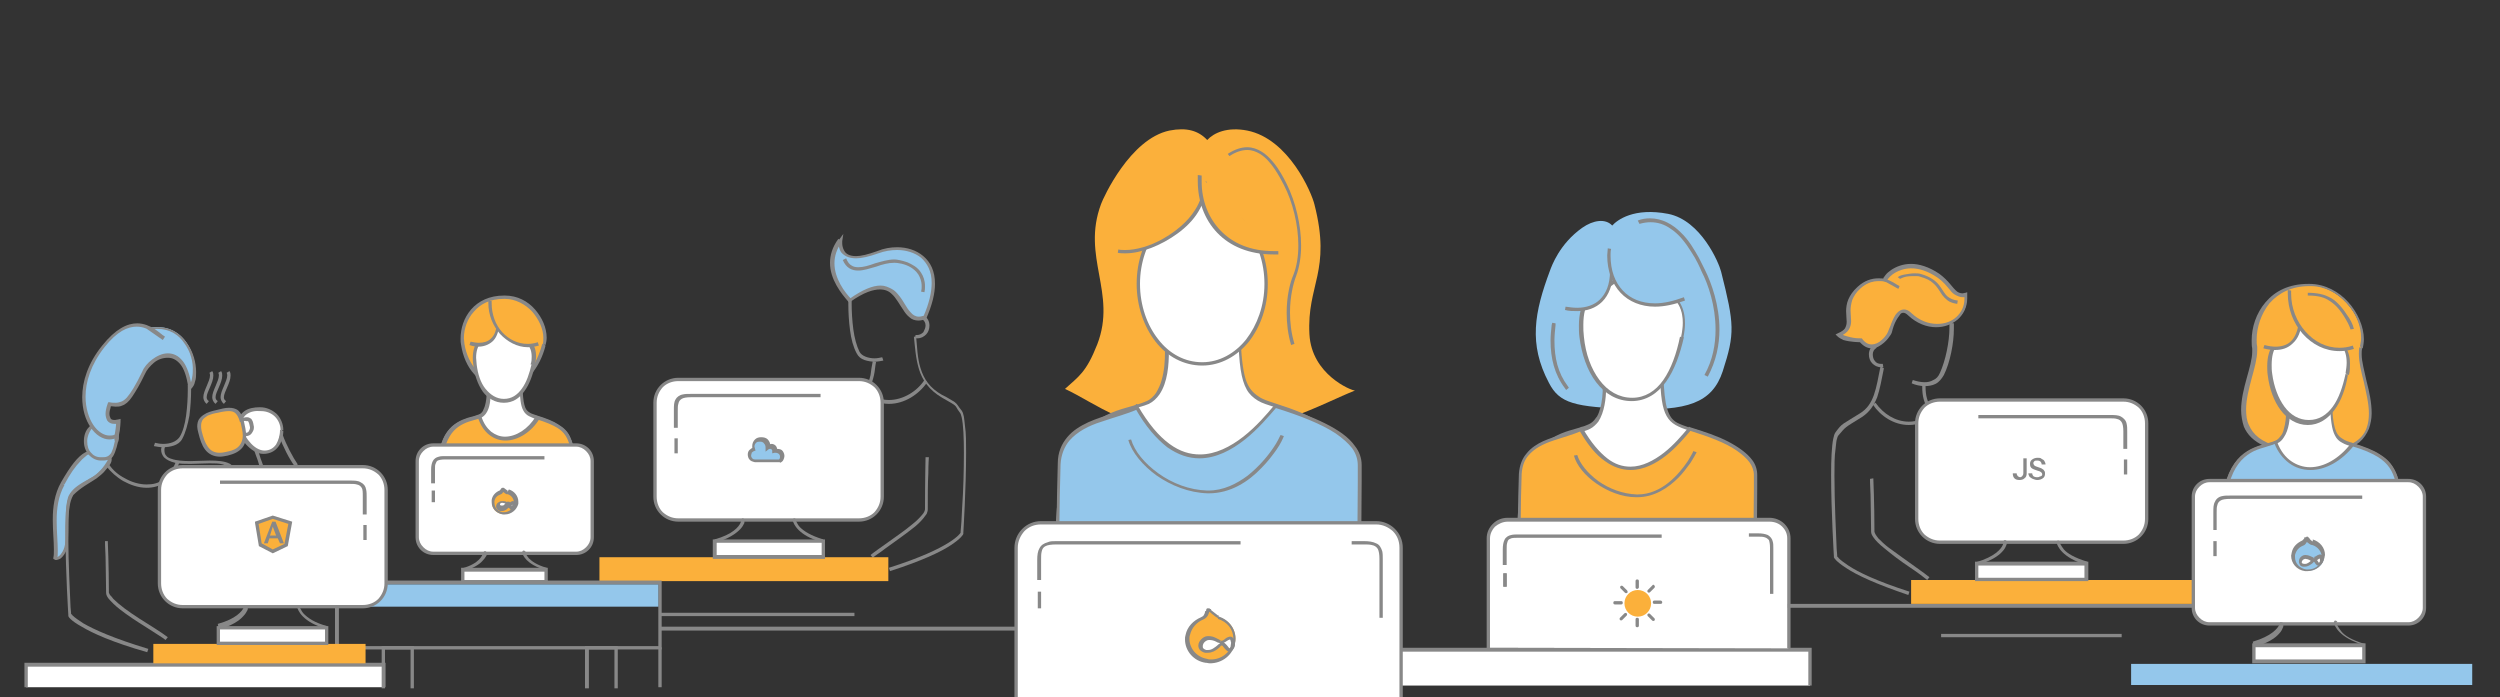 <?xml version="1.0" encoding="utf-8"?>
<!-- Generator: Adobe Illustrator 19.2.1, SVG Export Plug-In . SVG Version: 6.00 Build 0)  -->
<svg version="1.1" id="Layer_1" xmlns="http://www.w3.org/2000/svg" xmlns:xlink="http://www.w3.org/1999/xlink" x="0px" y="0px"
	 viewBox="0 0 450 125.5" style="enable-background:new 0 0 450 125.5;" xml:space="preserve">
<rect x="0" y="0" width="450" height="125.5" fill="#333333" stroke="none"/>
<style type="text/css">
	.st0{fill:#FBB03B;}
	.st1{fill:#FFFFFF;}
	.st2{fill:#888888;}
	.st3{fill:#94C7EB;}
</style>
<g>
	<g>
		<path class="st0" d="M191.7,70c2.4-2.2,3.8-2.9,5.8-8c3.6-9.3-2.9-15.7,0.7-25.3c0.4-1.1,5.2-11.7,12.3-13.2
			c3.1-0.6,5.2,0,6.8,1.7c1.2-1.3,3.6-2.4,7.2-1.7c7.5,1.5,11.6,11.2,12.1,13.3c3.1,12.1-1.4,14.4-0.9,23.4
			c0.4,7.2,7.5,10.1,8.2,10.1c-5.7,2.2-15.7,8.2-28.5,7.7C202.8,77.6,197.3,72.6,191.7,70z"/>
	</g>
	<g>
		<path class="st1" d="M209.9,60.1c0,0,1.3,10.2-3.3,12.4c-4.6,2.2-15.9,0.8-16.1,23.8c-0.1,11.5-0.1,22.1-0.1,22.1h54
			c0,0,0.3-11.9,0.2-19.4c-0.9-17.3-0.9-21.5-15-25.9c-4.8-1.5-6.2-2.6-6.4-12.7L209.9,60.1z"/>
	</g>
	<g>
		<path class="st2" d="M209.9,60.1l-0.3,0c0,0,0,0.1,0,0.2c0,0.5,0.1,1.6,0.1,2.9c0,1.6-0.1,3.5-0.6,5.2c-0.2,0.8-0.6,1.6-1,2.3
			c-0.4,0.6-1,1.2-1.7,1.5c-1.1,0.5-2.7,0.9-4.4,1.4c-2.6,0.8-5.5,2.1-7.9,5.4c-2.3,3.3-4,8.6-4.1,17.2c-0.1,11.5-0.1,22.1-0.1,22.1
			v0.3h54.6l0-0.3c0,0,0.2-8.6,0.2-15.8c0-1.3,0-2.6,0-3.7l0,0l0,0c-0.5-8.7-0.7-14.1-2.6-17.9c-1-1.9-2.4-3.5-4.4-4.8
			c-2-1.3-4.7-2.4-8.2-3.5c-1.2-0.4-2.2-0.7-2.9-1.2c-1.1-0.7-1.9-1.6-2.4-3.2c-0.5-1.7-0.8-4.2-0.9-8l0-0.3l-14-0.3l0,0.4
			L209.9,60.1l0,0.3l13.3,0.3l0-0.3l-0.3,0c0.1,5.1,0.5,7.9,1.5,9.7c0.5,0.9,1.2,1.5,2,2c0.8,0.5,1.9,0.8,3.1,1.2
			c3.5,1.1,6.1,2.2,8.1,3.4c2.9,1.9,4.4,4.1,5.3,7.6c0.9,3.5,1.1,8.1,1.4,14.6l0.3,0l-0.3,0c0,1.1,0,2.4,0,3.7
			c0,3.6-0.1,7.5-0.1,10.6c0,1.5-0.1,2.8-0.1,3.7c0,0.9,0,1.4,0,1.4l0.3,0v-0.3h-54v0.3h0.3c0,0,0-0.7,0-1.8c0-3.5,0-11.6,0.1-20.3
			c0.1-5.7,0.8-9.9,2-13c1.7-4.6,4.3-6.8,6.9-8.1c2.6-1.3,5.2-1.6,7.1-2.4c0.8-0.4,1.4-1,1.9-1.7c1.5-2.2,1.7-5.4,1.7-7.8
			c0-1.8-0.2-3.2-0.2-3.2L209.9,60.1l0,0.3L209.9,60.1z"/>
	</g>
	<g>
		<path class="st3" d="M204.6,73.2c-4.6,2.2-13.7,2.7-14,10.3c-0.4,11.5-0.3,35-0.3,35h54c0,0,0.5-27,0.4-34.5
			c0.2-4.8-6-8.1-15.2-10.9C225.2,78.5,214.4,90.4,204.6,73.2z"/>
	</g>
	<g>
		<path class="st2" d="M204.6,73.2l-0.1-0.3c-2.2,1.1-5.7,1.8-8.6,3.1c-1.5,0.7-2.8,1.5-3.8,2.7c-1,1.2-1.7,2.7-1.7,4.7
			c-0.2,6.4-0.3,16.3-0.3,24c0,6.2,0,11,0,11l0,0.3h54.6l0-0.3c0,0,0.4-21.8,0.4-31.7c0-1.1,0-2.1,0-2.8l-0.3,0l0.3,0
			c0-0.1,0-0.2,0-0.2c0-1.2-0.4-2.4-1.2-3.4c-1.1-1.6-3-2.9-5.4-4.1c-2.4-1.2-5.4-2.3-8.8-3.4l-0.2-0.1l-0.1,0.2
			c-1.4,1.7-3.3,3.9-5.6,5.7c-2.3,1.8-5,3.2-7.8,3.2c-1.8,0-3.6-0.5-5.5-1.9c-1.9-1.4-3.8-3.6-5.7-6.9l-0.1-0.3l-0.3,0.1L204.6,73.2
			l-0.3,0.2c1.9,3.4,3.9,5.6,5.8,7.1c2,1.4,3.9,2,5.8,2c3,0,5.8-1.5,8.2-3.4c2.4-1.9,4.3-4.2,5.7-5.8l-0.2-0.2l-0.1,0.3
			c4.5,1.4,8.3,2.9,10.9,4.6c1.3,0.9,2.3,1.8,3,2.7c0.7,1,1,2,1,3.1c0,0.1,0,0.1,0,0.2l0,0l0,0c0,0.8,0,1.7,0,2.8
			c0,4.9-0.1,12.8-0.2,19.5c-0.1,3.3-0.1,6.4-0.1,8.6c0,2.2-0.1,3.6-0.1,3.6l0.3,0v-0.3h-54v0.3l0.3,0c0,0,0-1.2,0-3.1s0-4.7,0-7.8
			c0-7.7,0.1-17.6,0.3-24c0.1-1.8,0.7-3.2,1.6-4.3c1.4-1.6,3.5-2.7,5.8-3.4c2.3-0.8,4.6-1.4,6.4-2.2L204.6,73.2l-0.3,0.2L204.6,73.2
			z"/>
	</g>
	<g>
		<ellipse class="st1" cx="216.4" cy="51.1" rx="11.5" ry="14.4"/>
	</g>
	<g>
		<path class="st2" d="M227.9,51.1h-0.3c0,3.9-1.3,7.4-3.3,10c-2,2.5-4.8,4.1-7.9,4.1c-3.1,0-5.9-1.5-7.9-4.1c-2-2.5-3.3-6.1-3.3-10
			c0-3.9,1.3-7.4,3.3-10c2-2.5,4.8-4.1,7.9-4.1c3.1,0,5.9,1.5,7.9,4.1c2,2.5,3.3,6.1,3.3,10H227.9h0.3c0-4-1.3-7.7-3.4-10.4
			c-2.1-2.7-5.1-4.3-8.4-4.3c-3.3,0-6.3,1.7-8.4,4.3c-2.1,2.7-3.4,6.3-3.4,10.4c0,4,1.3,7.7,3.4,10.4c2.1,2.7,5.1,4.3,8.4,4.3
			c3.3,0,6.3-1.7,8.4-4.3c2.1-2.7,3.4-6.3,3.4-10.4H227.9z"/>
	</g>
	<g>
		<path class="st2" d="M221.3,28.1c1.2-0.8,2.3-1.1,3.2-1.1c0.9,0,1.6,0.3,2.3,0.7c2.1,1.3,3.5,4.1,4.3,5.6
			c1.6,3.1,2.6,7.2,2.6,10.9c0,2-0.3,3.8-0.9,5.3c-0.6,1.4-1.2,3.8-1.2,6.8c0,1.8,0.2,3.8,0.8,5.8l0.6-0.2c-0.6-2-0.8-3.9-0.8-5.7
			c0-2.8,0.6-5.2,1.1-6.5c0.6-1.6,0.9-3.5,0.9-5.5c0-3.7-1-7.9-2.6-11.1c-0.5-1-1.3-2.6-2.5-4c-0.6-0.7-1.3-1.4-2-1.8
			c-0.8-0.5-1.7-0.8-2.6-0.8c-1.1,0-2.3,0.4-3.5,1.2L221.3,28.1L221.3,28.1z"/>
	</g>
	<g>
		<path class="st0" d="M216.8,32.6c0.8,7.3-10.4,13.6-15.6,12.5"/>
	</g>
	<g>
		<path class="st2" d="M216.5,32.7c0,0.2,0,0.5,0,0.7c0,1.5-0.5,3-1.4,4.4c-1.3,2.1-3.5,3.9-5.8,5.2c-2.3,1.3-4.8,2-6.7,2
			c-0.5,0-0.9,0-1.3-0.1l-0.1,0.6c0.4,0.1,0.9,0.1,1.4,0.1c2.8,0,6.4-1.4,9.4-3.6c1.5-1.1,2.8-2.4,3.7-3.9c0.9-1.5,1.5-3.1,1.5-4.7
			c0-0.2,0-0.5,0-0.7L216.5,32.7L216.5,32.7z"/>
	</g>
	<g>
		<path class="st0" d="M215.9,31.6c-0.5,7.7,4.6,14.4,14.1,13.9"/>
	</g>
	<g>
		<path class="st2" d="M215.6,31.5c0,0.4,0,0.7,0,1.1c0,3.6,1.2,6.9,3.5,9.3c2.3,2.4,5.7,3.9,10.1,3.9c0.3,0,0.6,0,0.9,0l0-0.6
			c-0.3,0-0.6,0-0.8,0c-4.2,0-7.4-1.4-9.6-3.7c-2.2-2.3-3.4-5.4-3.4-8.8c0-0.3,0-0.7,0-1.1L215.6,31.5L215.6,31.5z"/>
	</g>
	<g>
		<polyline class="st1" points="248.6,123.4 248.6,116.9 325.8,116.9 325.8,123.4 		"/>
	</g>
	<g>
		<polygon class="st2" points="248.9,123.4 248.9,117.3 325.5,117.3 325.5,123.4 326.1,123.4 326.1,116.6 248.3,116.6 248.3,123.4 
			248.9,123.4 		"/>
	</g>
	<g>
		<polyline class="st1" points="4.7,123.7 4.7,119.7 69.1,119.7 69.1,123.7 		"/>
	</g>
	<g>
		<polygon class="st2" points="5,123.7 5,120 68.8,120 68.8,123.7 69.4,123.7 69.4,119.3 4.4,119.3 4.4,123.7 5,123.7 		"/>
	</g>
	<g>
		<path class="st2" d="M203.1,79.2c0.6,2.2,2.6,4.6,5.1,6.4c2.6,1.8,5.8,3.1,9.2,3.2c0.1,0,0.2,0,0.2,0c3.9,0,7.1-2.1,9.4-4.5
			c1.2-1.2,2.1-2.4,2.8-3.4c0.7-1,1.1-1.9,1.3-2.4l-0.6-0.2c-0.2,0.4-0.6,1.3-1.3,2.3c-1,1.5-2.6,3.4-4.6,5c-2,1.5-4.4,2.7-7.1,2.7
			c-0.1,0-0.1,0-0.2,0c-3.2-0.1-6.3-1.3-8.8-3.1c-2.5-1.8-4.3-4-4.9-6.1L203.1,79.2L203.1,79.2z"/>
	</g>
	<g>
		<path class="st1" d="M182.9,125.5V98.6c0-2.5,2-4.5,4.5-4.5h60.3c2.5,0,4.5,2,4.5,4.5v26.9"/>
	</g>
	<g>
		<path class="st2" d="M183.2,125.5V98.6c0-1.2,0.5-2.2,1.2-3c0.8-0.8,1.8-1.2,3-1.2h60.3c1.2,0,2.2,0.5,3,1.2
			c0.8,0.8,1.2,1.8,1.2,3v26.9h0.6V98.6c0-2.7-2.2-4.8-4.8-4.8h-60.3c-2.7,0-4.8,2.2-4.8,4.8v26.9H183.2L183.2,125.5z"/>
	</g>
	<g>
		<path class="st2" d="M187.4,104.3c0,0,0-3.6,0-3.6c0-0.6,0-1,0.1-1.4c0.1-0.5,0.3-0.8,0.7-1c0.4-0.2,1-0.3,2-0.3
			c0.2,0,33.1,0,33.1,0l0-0.6c0,0-8.2,0-16.5,0c-8.2,0-16.5,0-16.6,0c-0.7,0-1.2,0-1.6,0.2c-0.7,0.2-1.2,0.5-1.5,1.1
			c-0.3,0.5-0.4,1.2-0.4,2.1c0,0.1,0,3.6,0,3.6H187.4L187.4,104.3z"/>
	</g>
	<g>
		<path class="st2" d="M248.9,111.3c0,0,0-10.5,0-10.6c0-0.6,0-1.1-0.1-1.5c-0.2-0.6-0.5-1.2-1.1-1.4c-0.6-0.3-1.3-0.4-2.3-0.4
			c-0.2,0-2.1,0-2.1,0l0,0.6c0,0,1.9,0,2.1,0c0.6,0,1.1,0,1.5,0.1c0.6,0.1,0.9,0.4,1.1,0.7c0.2,0.4,0.3,1,0.3,1.8
			c0,0.1,0,10.6,0,10.6H248.9L248.9,111.3z"/>
	</g>
	<g>
		<path class="st2" d="M187.4,109.5c0-1,0-2,0-3h-0.6c0,1,0,2,0,3H187.4L187.4,109.5z"/>
	</g>
	<g>
		<path class="st0" d="M219.3,111.1c-0.2-0.1-0.4-0.1-0.5-0.3c-0.8-0.6-1.4-1.3-1.3-1c0,0.1-0.1,1.1-1,1.5c-1.3,0.6-2.3,1.6-2.6,3
			c-0.4,2.2,1.1,4.3,3.4,4.6c2.3,0.4,4.5-1.1,5-3.3C222.7,113.6,221.4,111.6,219.3,111.1z"/>
	</g>
	<g>
		<path class="st2" d="M219.3,111.1l0.1-0.3c-0.2,0-0.3-0.1-0.4-0.2c-0.3-0.2-0.6-0.5-0.9-0.7c-0.1-0.1-0.2-0.2-0.3-0.3l-0.1-0.1
			l-0.1,0l-0.1,0c0,0-0.1,0-0.1,0c-0.1,0-0.2,0-0.2,0.1c-0.1,0.1-0.1,0.2-0.1,0.2c0,0.1,0,0.1,0,0.2l0,0.1l0.2-0.1l-0.3,0
			c0,0,0,0,0,0.1l0.2-0.1l-0.3,0l0.1,0l-0.1,0l0,0l0.1,0l-0.1,0c0,0,0,0.1,0,0.2c0,0.1-0.1,0.3-0.2,0.5c-0.1,0.2-0.3,0.3-0.5,0.4
			c-1.4,0.6-2.5,1.7-2.8,3.2c-0.1,0.3-0.1,0.5-0.1,0.8c0,2.1,1.6,3.9,3.7,4.2c0.3,0,0.5,0.1,0.8,0.1c2.2,0,4.1-1.5,4.5-3.6
			c0.1-0.3,0.1-0.5,0.1-0.8c0-1.9-1.3-3.6-3.3-4.1L219.3,111.1l-0.1,0.3c1.7,0.5,2.8,1.9,2.8,3.5c0,0.2,0,0.5-0.1,0.7
			c-0.4,1.8-2,3.1-3.9,3.1c-0.2,0-0.5,0-0.7-0.1c-1.9-0.3-3.2-1.9-3.2-3.6c0-0.2,0-0.5,0.1-0.7c0.3-1.3,1.2-2.3,2.4-2.8
			c0.5-0.2,0.8-0.6,0.9-0.9c0.1-0.2,0.1-0.3,0.2-0.5c0-0.1,0.1-0.2,0.1-0.3l0-0.1c0,0,0-0.1,0-0.1l0,0l-0.1,0.1l0.2-0.1l0,0
			l-0.1,0.1l0.2-0.1l-0.3,0.1h0.3c0-0.1,0-0.1,0-0.1l-0.3,0.1h0.3h-0.3l0.2,0.2c0.1-0.1,0.1-0.2,0.1-0.2h-0.3l0.2,0.2l-0.2-0.2v0.3
			c0,0,0.2,0,0.2-0.1l-0.2-0.2v0.3v-0.3l-0.1,0.3c0,0,0,0,0.1,0v-0.3l-0.1,0.3l0.1-0.2l-0.1,0.2l0,0l0.1-0.2l-0.1,0.2
			c0,0,0.1,0.1,0.1,0.1c0.2,0.2,0.7,0.6,1.1,0.9c0.2,0.1,0.4,0.3,0.7,0.3L219.3,111.1z"/>
	</g>
	<g>
		<path class="st1" d="M219.7,115.5c0.5,0.1,0.8-0.4,1.6-0.7c0.9-0.1,0.8,2.1,0,2.1c-0.5,0-0.7-1.1-1.4-1c-0.5,0-1.3,1.6-2.9,1.3
			c-1.5-0.3-0.9-2.3,0.5-2.4C218.4,114.8,219.3,115.5,219.7,115.5z"/>
	</g>
	<g>
		<path class="st2" d="M219.7,115.5l0,0.3l0.1,0c0.2,0,0.3,0,0.5-0.1c0.4-0.2,0.7-0.5,1.1-0.6l-0.1-0.3l0,0.3l0,0l0.1,0
			c0,0,0.1,0.1,0.1,0.2c0,0.1,0.1,0.3,0.1,0.4c0,0.2-0.1,0.5-0.1,0.7c0,0.1-0.1,0.1-0.1,0.2l-0.1,0.1l0,0c0,0,0,0-0.1-0.1
			c-0.1-0.1-0.2-0.3-0.4-0.5c-0.1-0.1-0.2-0.2-0.3-0.3c-0.1-0.1-0.3-0.1-0.5-0.1l-0.1,0l0,0.3l0-0.3l0,0c-0.1,0-0.2,0-0.3,0.1
			c-0.2,0.1-0.3,0.2-0.4,0.3c-0.2,0.2-0.5,0.4-0.8,0.6c-0.3,0.2-0.6,0.3-1,0.3c-0.1,0-0.2,0-0.3,0c-0.3-0.1-0.4-0.2-0.5-0.3
			c-0.1-0.1-0.1-0.2-0.1-0.4c0-0.2,0.1-0.5,0.3-0.7c0.2-0.2,0.5-0.4,0.8-0.4l0-0.3l0,0.3l0.1,0c0.4,0,0.8,0.1,1.2,0.3
			c0.2,0.1,0.3,0.2,0.5,0.2c0.2,0.1,0.3,0.1,0.5,0.1L219.7,115.5l0,0.3L219.7,115.5l0-0.3l-0.1,0c-0.2-0.1-0.4-0.2-0.8-0.4
			c-0.4-0.2-0.8-0.3-1.3-0.3l-0.1,0l0,0l0,0c-0.5,0-0.9,0.3-1.2,0.6c-0.3,0.3-0.5,0.7-0.5,1.1c0,0.3,0.1,0.6,0.3,0.8
			c0.2,0.2,0.5,0.4,0.9,0.5c0.2,0,0.3,0,0.5,0c0.8,0,1.4-0.4,1.8-0.7c0.2-0.2,0.4-0.3,0.5-0.5c0.1-0.1,0.1-0.1,0.2-0.1l0,0l0,0
			l0-0.1v0.1l0,0l0-0.1v0.1v-0.1l0,0.1l0,0v-0.1l0,0.1l0,0l0,0l0,0c0.1,0,0.1,0,0.2,0.1c0.1,0.1,0.2,0.3,0.4,0.5
			c0.1,0.1,0.2,0.2,0.3,0.3c0.1,0.1,0.3,0.2,0.4,0.2l0.1,0c0.2,0,0.3-0.1,0.5-0.2c0.2-0.2,0.3-0.4,0.4-0.6c0.1-0.2,0.1-0.5,0.1-0.7
			c0-0.3,0-0.6-0.2-0.8c-0.1-0.1-0.2-0.2-0.3-0.3c-0.1-0.1-0.3-0.1-0.4-0.1l-0.1,0l0,0l0,0c-0.4,0.1-0.7,0.3-0.9,0.5
			c-0.1,0.1-0.2,0.1-0.3,0.2c-0.1,0-0.1,0-0.2,0l0,0l0,0l0,0L219.7,115.5z"/>
	</g>
	<g>
		<path class="st3" d="M278.8,68.9c-3.7-7-2.6-12.7,0.2-20.2c0.3-0.8,1.7-4.8,5.8-7.7c2-1.4,4.2-1.7,5.4-0.4c0.9-1,3.9-3.3,10.1-2.1
			c5.9,1.2,9.1,8.8,9.5,10.4c2.4,9.5,2.5,11.1,0.3,17.9c-1.9,5.8-6.5,7.2-16.5,6.8C283.4,73.3,280.7,72.6,278.8,68.9z"/>
	</g>
	<g>
		<path class="st1" d="M288.7,67.1c0,0,1,7.9-2.6,9.7s-12.4,0.6-12.6,18.5c-0.1,9-0.1,17.3-0.1,17.3h42.2c0,0,0.3-9.3,0.2-15.2
			c-0.7-13.5-0.7-16.8-11.7-20.2c-3.8-1.2-4.8-2-5-9.9L288.7,67.1z"/>
	</g>
	<g>
		<path class="st2" d="M288.7,67.1l-0.3,0c0,0,0,0.1,0,0.2c0,0.4,0.1,1.2,0.1,2.3c0,1.2-0.1,2.7-0.5,4c-0.2,0.7-0.4,1.3-0.8,1.7
			c-0.3,0.5-0.8,0.9-1.3,1.1c-0.8,0.4-2.1,0.7-3.4,1.1c-2,0.6-4.4,1.7-6.2,4.3c-1.8,2.6-3.1,6.7-3.2,13.5c-0.1,9-0.1,17.3-0.1,17.3
			v0.3h42.8l0-0.3c0,0,0.2-6.7,0.2-12.3c0-1,0-2,0-2.9l0,0l0,0c-0.4-6.8-0.5-11-2-14c-0.8-1.5-1.9-2.7-3.4-3.7
			c-1.6-1-3.7-1.9-6.4-2.7c-0.9-0.3-1.7-0.6-2.3-0.9c-0.9-0.5-1.4-1.2-1.8-2.5c-0.4-1.3-0.6-3.3-0.7-6.2l0-0.3l-11-0.2l0,0.4
			L288.7,67.1l0,0.3l10.4,0.2l0-0.3l-0.3,0c0.1,4,0.4,6.2,1.2,7.6c0.4,0.7,0.9,1.2,1.6,1.6c0.7,0.4,1.5,0.7,2.4,1
			c2.7,0.8,4.8,1.7,6.3,2.7c2.3,1.5,3.4,3.2,4.1,5.9c0.7,2.7,0.8,6.3,1.1,11.4l0.3,0l-0.3,0c0,0.9,0,1.9,0,2.9c0,2.8,0,5.9-0.1,8.2
			c0,1.2,0,2.2-0.1,2.9c0,0.7,0,1.1,0,1.1l0.3,0v-0.3h-42.2v0.3h0.3c0,0,0-0.5,0-1.4c0-2.7,0-9.1,0.1-15.8c0-4.5,0.6-7.7,1.5-10.1
			c1.3-3.6,3.3-5.3,5.4-6.2c2-1,4.1-1.2,5.5-1.9c0.6-0.3,1.1-0.8,1.5-1.3c1.1-1.7,1.4-4.2,1.4-6.1c0-1.4-0.1-2.5-0.1-2.5L288.7,67.1
			l0,0.3L288.7,67.1z"/>
	</g>
	<g>
		<path class="st0" d="M284.6,77.3c-3.6,1.7-10.7,2.1-10.9,8c-0.3,9-0.2,27.3-0.2,27.3h42.2c0,0,0.4-21,0.3-26.9
			c0.2-3.7-4.7-6.3-11.9-8.5C300.6,81.4,292.2,90.8,284.6,77.3z"/>
	</g>
	<g>
		<path class="st2" d="M284.6,77.3l-0.1-0.3c-1.7,0.8-4.4,1.4-6.7,2.4c-1.1,0.5-2.2,1.2-3,2.2c-0.8,0.9-1.3,2.2-1.4,3.7
			c-0.2,5-0.2,12.7-0.2,18.7c0,4.9,0,8.6,0,8.6l0,0.3h42.8l0-0.3c0,0,0.3-17,0.3-24.7c0-0.9,0-1.6,0-2.2l-0.3,0l0.3,0
			c0-0.1,0-0.1,0-0.2c0-1-0.3-1.9-0.9-2.7c-0.9-1.2-2.4-2.3-4.3-3.3c-1.9-1-4.3-1.8-6.9-2.6l-0.2-0.1l-0.1,0.2
			c-1.1,1.3-2.6,3.1-4.4,4.5c-1.8,1.4-3.9,2.5-6,2.5c-1.4,0-2.8-0.4-4.2-1.5c-1.4-1.1-2.9-2.8-4.4-5.4l-0.1-0.3l-0.3,0.1L284.6,77.3
			l-0.3,0.2c1.5,2.6,3,4.4,4.6,5.5c1.5,1.1,3.1,1.6,4.6,1.6c2.4,0,4.6-1.2,6.4-2.6c1.9-1.5,3.4-3.3,4.5-4.6l-0.2-0.2l-0.1,0.3
			c3.5,1.1,6.5,2.2,8.5,3.6c1,0.7,1.8,1.4,2.3,2.1c0.5,0.7,0.8,1.5,0.8,2.3l0,0.2l0,0l0,0c0,0.6,0,1.3,0,2.2c0,3.8-0.1,10-0.2,15.2
			c0,2.6-0.1,5-0.1,6.7c0,1.7-0.1,2.8-0.1,2.8l0.3,0v-0.3h-42.2v0.3l0.3,0c0,0,0-0.9,0-2.5c0-1.5,0-3.7,0-6.1c0-6,0-13.8,0.2-18.7
			c0.1-1.4,0.5-2.5,1.2-3.3c1.1-1.3,2.7-2.1,4.5-2.7c1.8-0.6,3.6-1.1,5-1.7L284.6,77.3l-0.3,0.2L284.6,77.3z"/>
	</g>
	<g>
		<path class="st1" d="M302.7,60.7c-1.2,6.1-4,11.2-9,11.2s-8.3-5.1-9-11.2c-0.7-5.8,1.3-8.1,4.2-8.9c1.3-0.4,3.2-3,4.7-3
			c1.7,0,3.2,2.7,4.7,3.2C301.6,52.9,303.8,55.3,302.7,60.7z"/>
	</g>
	<g>
		<path class="st2" d="M302.7,60.7l-0.3-0.1c-0.6,3-1.6,5.8-3,7.8c-1.4,2-3.3,3.2-5.6,3.2c-2.4,0-4.4-1.2-5.9-3.2
			c-1.5-2-2.5-4.7-2.8-7.8c-0.1-0.8-0.1-1.4-0.1-2.1c0-2.1,0.4-3.5,1.2-4.6c0.7-1,1.7-1.6,3-2c0.4-0.1,0.8-0.4,1.2-0.7
			c0.6-0.5,1.2-1.1,1.8-1.5c0.6-0.5,1.2-0.8,1.6-0.8c0.3,0,0.7,0.1,1.1,0.4c0.6,0.4,1.1,0.9,1.7,1.5c0.6,0.5,1.2,1.1,1.9,1.3
			c1.2,0.4,2.3,1,3.1,2c0.8,0.9,1.3,2.2,1.3,4c0,0.7-0.1,1.6-0.3,2.5L302.7,60.7l0.3,0.1c0.2-1,0.3-1.8,0.3-2.6
			c0-1.9-0.5-3.3-1.4-4.4c-0.9-1.1-2.1-1.7-3.4-2.2c-0.3-0.1-0.7-0.3-1.1-0.7c-0.6-0.5-1.1-1.1-1.7-1.6c-0.6-0.5-1.3-0.9-2-0.9
			c-0.5,0-0.9,0.2-1.4,0.5c-0.7,0.4-1.3,1-1.9,1.5c-0.6,0.5-1.2,0.9-1.6,1.1c-1.3,0.4-2.5,1.1-3.3,2.2c-0.8,1.1-1.3,2.7-1.3,4.9
			c0,0.7,0,1.4,0.1,2.1c0.4,3.1,1.4,6,3,8.1c1.6,2.1,3.8,3.4,6.4,3.4c2.6,0,4.7-1.4,6.2-3.5c1.5-2.1,2.5-4.9,3.2-8L302.7,60.7z"/>
	</g>
	<g>
		<path class="st1" d="M87.8,69.3c0,0,0.6,4.6-1.5,5.6c-2.1,1-7.2,0.3-7.3,10.8C79,91,79,95.8,79,95.8h24.5c0,0,0.2-5.4,0.1-8.8
			c-0.4-7.9-0.4-9.8-6.8-11.8c-2.2-0.7-2.8-1.2-2.9-5.8L87.8,69.3z"/>
	</g>
	<g>
		<path class="st2" d="M87.8,69.3l-0.3,0c0,0,0,0,0,0.1c0,0.2,0.1,0.7,0.1,1.3c0,0.7-0.1,1.6-0.3,2.3c-0.1,0.4-0.3,0.7-0.4,1
			c-0.2,0.3-0.4,0.5-0.7,0.6c-0.5,0.2-1.2,0.4-2,0.6c-1.2,0.4-2.6,1-3.7,2.5c-1.1,1.5-1.8,4-1.9,7.9c-0.1,5.2-0.1,10.1-0.1,10.1v0.3
			h25.2l0-0.3c0,0,0.1-3.9,0.1-7.2c0-0.6,0-1.2,0-1.7l0,0l0,0c-0.2-3.9-0.3-6.4-1.2-8.2c-0.4-0.9-1.1-1.6-2.1-2.2
			c-0.9-0.6-2.2-1.1-3.8-1.6c-0.5-0.2-1-0.3-1.3-0.5c-0.5-0.3-0.8-0.6-1-1.4c-0.2-0.7-0.3-1.9-0.4-3.6l0-0.3L87.5,69l0,0.4
			L87.8,69.3l0,0.3l6,0.1l0-0.3l-0.3,0c0.1,2.3,0.2,3.6,0.7,4.5c0.2,0.4,0.6,0.8,1,1c0.4,0.2,0.9,0.4,1.4,0.6c1.6,0.5,2.8,1,3.6,1.5
			c1.3,0.8,1.9,1.8,2.3,3.4c0.4,1.5,0.5,3.6,0.6,6.6l0.3,0l-0.3,0c0,0.5,0,1.1,0,1.7c0,1.6,0,3.4-0.1,4.8c0,1.4-0.1,2.3-0.1,2.3
			l0.3,0v-0.3H79v0.3h0.3c0,0,0-1.2,0-3.1c0-1.9,0-4.4,0.1-7c0-2.6,0.4-4.5,0.9-5.8c0.8-2.1,1.9-3,3.1-3.6c1.2-0.6,2.3-0.7,3.2-1.1
			c0.4-0.2,0.7-0.5,0.9-0.8c0.7-1,0.8-2.5,0.8-3.6c0-0.8-0.1-1.5-0.1-1.5L87.8,69.3l0,0.3L87.8,69.3z"/>
	</g>
	<g>
		<path class="st0" d="M86.3,75c-2.1,1-7.2,0.3-7.3,10.8C79,91,79,95.8,79,95.8h24.5c0,0,0.2-5.4,0.1-8.8c-0.4-7.9-0.4-9.8-6.8-11.8
			C94.3,79.4,88.4,81.1,86.3,75z"/>
	</g>
	<g>
		<path class="st2" d="M86.3,75l-0.1-0.3c-0.5,0.2-1.2,0.4-2,0.6c-1.2,0.4-2.6,1-3.7,2.5c-1.1,1.5-1.8,4-1.9,7.9
			c-0.1,5.2-0.1,10.1-0.1,10.1v0.3h25.2l0-0.3c0,0,0.1-3.9,0.1-7.2c0-0.6,0-1.2,0-1.7l0,0l0,0c-0.2-3.9-0.3-6.4-1.2-8.2
			c-0.4-0.9-1.1-1.6-2.1-2.2c-0.9-0.6-2.2-1.1-3.8-1.6l-0.2-0.1l-0.1,0.2c-1.3,2.2-3.5,3.6-5.5,3.6c-0.9,0-1.7-0.3-2.5-0.9
			c-0.7-0.6-1.4-1.5-1.8-2.9l-0.1-0.3l-0.3,0.2L86.3,75L86,75.1c0.5,1.5,1.2,2.5,2.1,3.2c0.9,0.7,1.9,1,2.9,1c2.3,0,4.7-1.6,6.1-3.9
			l-0.3-0.2l-0.1,0.3c1.6,0.5,2.8,1,3.6,1.5c1.3,0.8,1.9,1.8,2.3,3.4c0.4,1.5,0.5,3.6,0.6,6.6l0.3,0l-0.3,0c0,0.5,0,1.1,0,1.7
			c0,1.6,0,3.4-0.1,4.8c0,1.4-0.1,2.3-0.1,2.3l0.3,0v-0.3H79v0.3h0.3c0,0,0-1.2,0-3.1c0-1.9,0-4.4,0.1-7c0-2.6,0.4-4.5,0.9-5.8
			c0.8-2.1,1.9-3,3.1-3.6c1.2-0.6,2.3-0.7,3.2-1.1L86.3,75L86,75.1L86.3,75z"/>
	</g>
	<g>
		<path class="st0" d="M97.9,62c-1,3.9-3.3,7.2-7.3,7.2c-4,0-6.7-3.3-7.3-7.2c-0.5-3.8,1.8-8.6,7.6-8.5C95.5,53.6,98.8,58.5,97.9,62
			z"/>
	</g>
	<g>
		<path class="st2" d="M97.9,62l-0.3-0.1c-0.5,1.9-1.3,3.7-2.4,4.9c-1.2,1.3-2.6,2-4.6,2c-1.9,0-3.5-0.8-4.7-2c-1.2-1.3-2-3-2.3-4.9
			c0-0.3-0.1-0.7-0.1-1c0-1.7,0.6-3.5,1.8-4.8c1.2-1.4,2.9-2.3,5.4-2.3l0.2,0l0,0c1.9,0,3.7,1,4.9,2.3c1.2,1.4,2,3.1,2,4.7
			c0,0.4,0,0.8-0.1,1.1L97.9,62l0.3,0.1c0.1-0.4,0.2-0.8,0.2-1.3c0-1.8-0.8-3.6-2.1-5.1c-1.3-1.5-3.2-2.5-5.4-2.5l0,0l-0.2,0
			c-2.6,0-4.6,1-5.9,2.5c-1.3,1.5-1.9,3.4-1.9,5.3c0,0.4,0,0.7,0.1,1.1c0.3,2,1.1,3.9,2.4,5.3c1.3,1.4,3.1,2.2,5.2,2.2
			c2.1,0,3.8-0.9,5-2.2c1.2-1.4,2.1-3.2,2.6-5.2L97.9,62z"/>
	</g>
	<g>
		<path class="st1" d="M96,65.6c-0.7,3.5-2.3,6.5-5.2,6.5c-2.9,0-4.8-2.9-5.2-6.5c-0.4-3.4,0.8-4.7,2.5-5.2c0.8-0.2,1.9-1.7,2.8-1.7
			c1,0,1.8,1.6,2.8,1.8C95.3,61.1,96.7,62.5,96,65.6z"/>
	</g>
	<g>
		<path class="st2" d="M96,65.6l-0.3-0.1c-0.4,1.7-0.9,3.3-1.8,4.5c-0.8,1.1-1.8,1.8-3.2,1.8c-1.3,0-2.4-0.7-3.3-1.8
			c-0.9-1.1-1.4-2.7-1.6-4.4c0-0.4-0.1-0.8-0.1-1.2c0-1.2,0.3-2,0.7-2.6c0.4-0.6,1-0.9,1.6-1.1c0.3-0.1,0.5-0.2,0.7-0.4
			c0.4-0.3,0.7-0.6,1.1-0.9c0.3-0.3,0.7-0.4,0.9-0.4c0.2,0,0.3,0.1,0.5,0.2c0.3,0.2,0.6,0.5,1,0.9c0.3,0.3,0.7,0.6,1.1,0.8
			c0.7,0.2,1.3,0.6,1.7,1.1c0.4,0.5,0.7,1.2,0.7,2.2c0,0.4,0,0.9-0.2,1.4L96,65.6l0.3,0.1c0.1-0.6,0.2-1.1,0.2-1.5
			c0-1.1-0.3-2-0.8-2.6c-0.5-0.6-1.3-1-2-1.3c-0.2-0.1-0.4-0.2-0.6-0.4c-0.3-0.3-0.7-0.6-1-0.9c-0.4-0.3-0.8-0.6-1.3-0.6
			c-0.3,0-0.6,0.1-0.9,0.3c-0.4,0.2-0.8,0.6-1.1,0.9c-0.3,0.3-0.7,0.5-0.9,0.6c-0.8,0.2-1.5,0.6-2,1.3c-0.5,0.7-0.8,1.7-0.8,2.9
			c0,0.4,0,0.8,0.1,1.3c0.2,1.8,0.8,3.5,1.7,4.8c0.9,1.2,2.2,2,3.8,2c1.6,0,2.8-0.8,3.7-2.1c0.9-1.2,1.5-2.9,1.9-4.7l0,0L96,65.6z"
			/>
	</g>
	<g>
		<path class="st2" d="M295.1,40.3c0.7-0.2,1.4-0.3,2-0.3c1.3,0,2.5,0.4,3.5,1.1c1.6,1,2.8,2.6,3.8,4.2c1,1.5,1.6,2.9,1.9,3.6
			c1.2,2.3,2.5,6.2,2.5,10.4c0,2.7-0.5,5.5-2,8.2l0.6,0.3c1.5-2.8,2.1-5.7,2.1-8.5c0-4.3-1.4-8.3-2.6-10.7c-0.2-0.4-0.6-1.2-1.1-2.2
			c-0.8-1.4-1.8-3.2-3.3-4.6c-1.4-1.4-3.3-2.5-5.5-2.5c-0.7,0-1.5,0.1-2.2,0.4L295.1,40.3L295.1,40.3z"/>
	</g>
	<g>
		<path class="st3" d="M290.1,48.8c-0.1,6-4.2,7.5-8.3,6.6"/>
	</g>
	<g>
		<path class="st2" d="M289.8,48.8c0,2.4-0.7,4-1.8,5.1c-1,1-2.5,1.5-4.1,1.5c-0.7,0-1.4-0.1-2.1-0.2l-0.1,0.6
			c0.7,0.2,1.5,0.2,2.2,0.2c1.7,0,3.3-0.5,4.5-1.7c1.2-1.2,1.9-3,2-5.5L289.8,48.8L289.8,48.8z"/>
	</g>
	<g>
		<path class="st3" d="M289.7,44.8c-0.7,8.2,5.5,12.2,13.6,9"/>
	</g>
	<g>
		<path class="st2" d="M289.4,44.7c0,0.4-0.1,0.9-0.1,1.3c0,2.8,0.9,5.1,2.4,6.7c1.5,1.6,3.7,2.5,6.2,2.5c1.7,0,3.5-0.4,5.4-1.1
			l-0.2-0.6c-1.9,0.7-3.6,1.1-5.2,1.1c-2.4,0-4.4-0.8-5.8-2.3c-1.4-1.5-2.2-3.6-2.2-6.3c0-0.4,0-0.8,0.1-1.2L289.4,44.7L289.4,44.7z
			"/>
	</g>
	<g>
		<path class="st0" d="M89.7,58.5c-0.3,3.4-2.7,4.1-5,3.4"/>
	</g>
	<g>
		<path class="st2" d="M89.4,58.4c-0.1,1.3-0.5,2.1-1.1,2.6c-0.5,0.5-1.3,0.7-2.1,0.7c-0.5,0-1-0.1-1.5-0.2l-0.2,0.6
			c0.5,0.2,1.1,0.3,1.6,0.3c0.9,0,1.8-0.3,2.5-0.9c0.7-0.6,1.1-1.6,1.3-3L89.4,58.4L89.4,58.4z"/>
	</g>
	<g>
		<path class="st0" d="M88.2,54.1c-0.2,5.1,4,9.2,8.7,7.7"/>
	</g>
	<g>
		<path class="st2" d="M87.9,54.1c0,0.1,0,0.3,0,0.4c0,2.2,0.8,4.1,2.1,5.6c1.3,1.4,3.1,2.4,5,2.4c0.7,0,1.3-0.1,2-0.3l-0.2-0.6
			c-0.6,0.2-1.2,0.3-1.8,0.3c-1.8,0-3.4-0.8-4.6-2.1c-1.2-1.3-1.9-3.2-1.9-5.2c0-0.1,0-0.3,0-0.4L87.9,54.1L87.9,54.1z"/>
	</g>
	<g>
		<path class="st2" d="M283.3,82c0.5,1.8,2,3.6,4,5c2,1.4,4.6,2.5,7.2,2.5c0.1,0,0.1,0,0.2,0c3.1,0,5.6-1.7,7.4-3.5
			c0.9-0.9,1.6-1.9,2.2-2.7c0.5-0.8,0.9-1.5,1.1-1.9l-0.6-0.2c-0.1,0.3-0.5,1-1,1.8c-0.8,1.2-2,2.7-3.5,3.9
			c-1.5,1.2-3.4,2.1-5.5,2.1c-0.1,0-0.1,0-0.2,0c-2.5-0.1-4.9-1-6.9-2.4c-1.9-1.4-3.3-3.1-3.8-4.7L283.3,82L283.3,82z"/>
	</g>
	<g>
		<path class="st1" d="M267.8,116.6V96.9c0-1.8,1.6-3.3,3.5-3.3h47.1c1.9,0,3.5,1.5,3.5,3.3v19.8"/>
	</g>
	<g>
		<path class="st2" d="M268.2,116.6V96.9c0-0.8,0.4-1.6,0.9-2.1c0.6-0.5,1.4-0.9,2.3-0.9h47.1c0.9,0,1.7,0.3,2.3,0.9
			c0.6,0.6,0.9,1.3,0.9,2.1v19.8h0.6l0-19.8c0-1-0.4-1.9-1.1-2.6c-0.7-0.7-1.7-1.1-2.7-1.1h-47.1c-1.1,0-2,0.4-2.7,1.1
			c-0.7,0.7-1.1,1.6-1.1,2.6v19.8H268.2L268.2,116.6z"/>
	</g>
	<g>
		<path class="st2" d="M271.2,101.6c0,0,0-2.8,0-2.8c0-0.4,0-0.8,0.1-1.1c0.1-0.4,0.2-0.6,0.5-0.7c0.3-0.2,0.8-0.2,1.5-0.2
			c0.2,0,25.8,0,25.8,0l0-0.6c0,0-6.4,0-12.8,0c-6.4,0-12.9,0-13,0c-0.5,0-0.9,0-1.3,0.1c-0.5,0.1-1,0.4-1.2,0.9
			c-0.2,0.4-0.3,1-0.3,1.7c0,0.1,0,2.8,0,2.8H271.2L271.2,101.6z"/>
	</g>
	<g>
		<path class="st2" d="M319.2,107c0,0,0-2.1,0-4.1s0-4.1,0-4.2c0-0.5,0-0.9-0.1-1.2c-0.1-0.5-0.4-0.9-0.9-1.2
			c-0.5-0.2-1-0.3-1.8-0.3c-0.2,0-1.6,0-1.6,0l0,0.6c0,0,1.5,0,1.6,0c0.5,0,0.9,0,1.2,0.1c0.4,0.1,0.6,0.3,0.8,0.5
			c0.1,0.3,0.2,0.7,0.2,1.4c0,0.1,0,8.3,0,8.3H319.2L319.2,107z"/>
	</g>
	<g>
		<path class="st2" d="M271.2,105.6c0-0.8,0-1.6,0-2.4h-0.6c0,0.8,0,1.6,0,2.4H271.2L271.2,105.6z"/>
	</g>
	<g>
		<path class="st2" d="M271.2,105.6c0-0.8,0-1.6,0-2.4h-0.6c0,0.8,0,1.6,0,2.4H271.2L271.2,105.6z"/>
	</g>
	<g>
		<path class="st2" d="M338.5,65.9c-0.4,2-0.7,3.8-1.2,5.2c-0.5,1.4-1.2,2.5-2.5,3.3c-1.6,1-2.3,1.4-2.9,1.8
			c-0.6,0.4-0.9,0.8-1.5,1.6c-0.2,0.3-0.3,0.6-0.4,1.1c-0.3,1.4-0.4,3.8-0.4,6.6c0,6.4,0.5,14.6,0.5,14.6l0,0.1l0,0.1
			c0,0.1,0.4,0.8,2.3,2c1.8,1.2,5.2,2.8,11.1,4.8l0.2-0.6c-5.9-1.9-9.2-3.5-11-4.7c-0.9-0.6-1.4-1-1.7-1.3c-0.1-0.1-0.2-0.3-0.3-0.3
			l0-0.1l0,0l-0.1,0.1l0.1-0.1l0,0l-0.1,0.1l0.1-0.1l-0.3,0.1l0.3,0c0,0,0-0.5-0.1-1.4c-0.1-2.6-0.4-8.4-0.4-13.2
			c0-1.8,0-3.5,0.2-4.8c0.1-0.7,0.1-1.2,0.2-1.6c0.1-0.4,0.2-0.7,0.3-0.8c0.7-0.8,0.9-1.1,1.4-1.5c0.5-0.4,1.2-0.8,2.8-1.8
			c1.4-0.9,2.2-2.1,2.8-3.6c0.5-1.5,0.8-3.2,1.2-5.2L338.5,65.9L338.5,65.9z"/>
	</g>
	<g>
		<path class="st2" d="M350.9,58.1c0,0.3,0,0.6,0,0.9c0,2.5-0.7,5.9-1.7,8.1c-0.3,0.7-0.7,1.1-1.2,1.3c-0.5,0.3-1,0.4-1.6,0.4
			c-0.7,0-1.5-0.2-2.1-0.4l-0.2,0.6c0.7,0.3,1.5,0.5,2.4,0.5c0.6,0,1.3-0.1,1.9-0.4c0.6-0.3,1.1-0.9,1.5-1.6
			c1.1-2.2,1.8-5.7,1.8-8.3c0-0.3,0-0.7,0-1L350.9,58.1L350.9,58.1z"/>
	</g>
	<g>
		<path class="st2" d="M346,69c0,0.2,0,0.4,0,0.6c0,1.7,0.3,2.9,1.2,4.3l0.5-0.3c-0.8-1.3-1.1-2.4-1.1-4c0-0.2,0-0.4,0-0.6L346,69
			L346,69z"/>
	</g>
	<g>
		<path class="st2" d="M337.1,72.8c1.4,2.1,3.8,3.7,6.5,3.7c1.6,0,3.4-0.6,5-1.9l-0.4-0.5c-1.5,1.2-3.1,1.8-4.6,1.8
			c-2.4,0-4.6-1.4-6-3.4L337.1,72.8L337.1,72.8z"/>
	</g>
	<g>
		<path class="st2" d="M336.6,86.2c0,0,0,1.1,0.1,2.9c0,1.8,0.1,4.1,0.1,6.6c0,0.4,0.2,0.7,0.4,1c0.4,0.6,1.1,1.3,2,2
			c1.3,1.1,2.9,2.3,4.4,3.3c1.5,1,2.7,1.9,3.3,2.4l0.4-0.5c-0.5-0.4-1.3-1-2.3-1.7c-1.5-1.1-3.4-2.4-5-3.6c-0.8-0.6-1.4-1.2-1.9-1.7
			c-0.2-0.3-0.4-0.5-0.5-0.7c-0.1-0.2-0.2-0.4-0.2-0.5c0-5-0.2-9.5-0.2-9.6L336.6,86.2L336.6,86.2z"/>
	</g>
	<g>
		<path class="st2" d="M337.4,62c-0.7,0.4-1,1.1-1,1.8c0,0.6,0.2,1.2,0.6,1.6c0.4,0.4,0.9,0.7,1.6,0.7c0.1,0,0.3,0,0.4,0l-0.1-0.6
			c-0.1,0-0.2,0-0.3,0c-0.5,0-0.9-0.2-1.1-0.5c-0.3-0.3-0.4-0.8-0.4-1.2c0-0.5,0.2-0.9,0.7-1.2L337.4,62L337.4,62z"/>
	</g>
	<g>
		<path class="st1" d="M382.2,97.6h-33c-2.3,0-4.2-1.9-4.2-4.2V76.2c0-2.3,1.9-4.2,4.2-4.2h33c2.3,0,4.2,1.9,4.2,4.2v17.2
			C386.4,95.7,384.5,97.6,382.2,97.6z"/>
	</g>
	<g>
		<path class="st2" d="M382.2,97.6v-0.3h-33c-1.1,0-2-0.4-2.8-1.1c-0.7-0.7-1.1-1.7-1.1-2.8V76.2c0-1.1,0.4-2,1.1-2.8
			c0.7-0.7,1.7-1.1,2.8-1.1h33c1.1,0,2,0.4,2.8,1.1c0.7,0.7,1.1,1.7,1.1,2.8v17.2c0,1.1-0.4,2-1.1,2.8c-0.7,0.7-1.7,1.1-2.8,1.1
			V97.6v0.3c2.5,0,4.5-2,4.5-4.5V76.2c0-2.5-2-4.5-4.5-4.5h-33c-2.5,0-4.5,2-4.5,4.5v17.2c0,2.5,2,4.5,4.5,4.5h33V97.6z"/>
	</g>
	<g>
		<path class="st2" d="M382.9,80.9c0,0,0-3.2,0-3.2c0-0.5,0-1-0.1-1.4c-0.1-0.6-0.5-1-1-1.3c-0.5-0.3-1.2-0.3-2-0.3
			c-0.1,0-6,0-11.9,0c-2.9,0-5.9,0-8.1,0c-2.2,0-3.7,0-3.7,0l0,0.6c0,0,23.4,0,23.6,0c0.6,0,1,0,1.3,0.1c0.5,0.1,0.7,0.3,0.9,0.6
			c0.2,0.3,0.3,0.9,0.3,1.6c0,0.1,0,3.2,0,3.2H382.9L382.9,80.9z"/>
	</g>
	<g>
		<path class="st2" d="M382.9,85.4c0-0.9,0-1.8,0-2.7h-0.6c0,0.9,0,1.8,0,2.7H382.9L382.9,85.4z"/>
	</g>
	<g>
		<path class="st2" d="M364.1,82.5h0.7v2.7c0,0.4-0.1,0.7-0.4,0.9c-0.2,0.2-0.5,0.3-0.9,0.3c-0.4,0-0.7-0.1-0.9-0.3
			c-0.2-0.2-0.3-0.5-0.3-0.9h0.7c0,0.2,0.1,0.4,0.2,0.5c0.1,0.1,0.3,0.2,0.4,0.2c0.2,0,0.3-0.1,0.4-0.2c0.1-0.1,0.2-0.3,0.2-0.5
			V82.5z"/>
		<path class="st2" d="M367.6,85.4c0-0.2-0.1-0.3-0.2-0.4c-0.1-0.1-0.3-0.2-0.7-0.3c-0.3-0.1-0.6-0.2-0.8-0.3
			c-0.4-0.2-0.5-0.5-0.5-0.9c0-0.3,0.1-0.6,0.4-0.8c0.3-0.2,0.6-0.3,1-0.3c0.3,0,0.5,0,0.7,0.2c0.2,0.1,0.4,0.2,0.5,0.4
			c0.1,0.2,0.2,0.4,0.2,0.6h-0.7c0-0.2-0.1-0.4-0.2-0.5c-0.1-0.1-0.3-0.2-0.6-0.2c-0.2,0-0.4,0-0.5,0.1c-0.1,0.1-0.2,0.2-0.2,0.4
			c0,0.1,0.1,0.3,0.2,0.4c0.1,0.1,0.4,0.2,0.7,0.3c0.3,0.1,0.6,0.2,0.7,0.3c0.2,0.1,0.3,0.2,0.4,0.4c0.1,0.1,0.1,0.3,0.1,0.5
			c0,0.3-0.1,0.6-0.4,0.8c-0.3,0.2-0.6,0.3-1,0.3c-0.3,0-0.5-0.1-0.8-0.2c-0.2-0.1-0.4-0.2-0.6-0.4c-0.1-0.2-0.2-0.4-0.2-0.6h0.7
			c0,0.2,0.1,0.4,0.2,0.5c0.1,0.1,0.4,0.2,0.6,0.2c0.2,0,0.4,0,0.5-0.1C367.5,85.7,367.6,85.6,367.6,85.4z"/>
	</g>
	<g>
		<path class="st0" d="M341.8,51.8c-0.8-0.4-1.5-1-2.5-1.2c-1.4-0.3-3.1-0.1-4.6,1.3c-4.2,3.9,0.3,7-3.6,8.5c0.9,1,4,1,4,1
			c2.2,2.7,4.6-0.4,5-1.2c0.6-1.1,1.5-5.8,3.8-3.6c4,3.9,10.7,1.8,10-3.5c-2.3,0.5-2.6-1.9-4.9-3.5c-5.9-3.9-9.5,0-9.6,0.8
			L341.8,51.8z"/>
	</g>
	<g>
		<path class="st2" d="M341.8,51.8l0.1-0.3c-0.7-0.4-1.5-1-2.6-1.3c-0.4-0.1-0.8-0.1-1.2-0.1c-1.2,0-2.5,0.4-3.7,1.5
			c-0.9,0.8-1.4,1.6-1.7,2.3c-0.3,0.7-0.4,1.5-0.4,2.1c0,0.7,0.1,1.4,0.1,1.9c0,0.5-0.1,0.8-0.3,1.2c-0.2,0.3-0.6,0.6-1.3,0.9
			l-0.4,0.2l0.3,0.3c0.3,0.3,0.7,0.5,1.1,0.7c1.3,0.4,3.1,0.4,3.1,0.4v-0.3l-0.2,0.2c0.7,0.8,1.4,1.2,2.2,1.2c0.9,0,1.6-0.5,2.2-1
			c0.6-0.5,1-1.1,1.2-1.4c0.2-0.3,0.3-0.6,0.4-1.1c0.2-0.7,0.5-1.4,0.9-2c0.2-0.3,0.4-0.5,0.5-0.7c0.2-0.2,0.4-0.2,0.5-0.2
			c0.2,0,0.5,0.1,0.9,0.5c1.5,1.4,3.3,2.1,5,2.1c1.5,0,2.8-0.5,3.9-1.4c1-0.9,1.7-2.2,1.7-3.8c0-0.2,0-0.5,0-0.8l0-0.3l-0.3,0.1
			c-0.2,0-0.4,0.1-0.5,0.1c-0.4,0-0.7-0.1-1-0.3c-0.4-0.3-0.8-0.8-1.3-1.4c-0.5-0.6-1.1-1.2-1.9-1.8c-1.9-1.3-3.7-1.8-5.1-1.8
			c-1.5,0-2.7,0.5-3.6,1.1c-0.4,0.3-0.8,0.6-1,0.9c-0.1,0.1-0.2,0.3-0.3,0.4c-0.1,0.1-0.1,0.2-0.1,0.4l0,0.2l2.7,1.5L341.8,51.8
			l0.1-0.3L341.8,51.8l0.1-0.3l-2.5-1.3l-0.1,0.3l0.3,0.1c0,0,0-0.1,0.1-0.2c0.2-0.3,0.7-0.9,1.4-1.3c0.7-0.4,1.7-0.8,2.9-0.8
			c1.3,0,2.9,0.4,4.8,1.7c1,0.7,1.6,1.5,2.2,2.2c0.3,0.4,0.6,0.7,1,0.9c0.4,0.2,0.8,0.4,1.3,0.4c0.2,0,0.4,0,0.7-0.1l-0.1-0.3
			l-0.3,0c0,0.2,0,0.5,0,0.7c0,1.4-0.6,2.5-1.5,3.3c-0.9,0.8-2.1,1.2-3.4,1.2c-1.6,0-3.2-0.6-4.6-1.9c-0.5-0.5-0.9-0.7-1.4-0.7
			c-0.5,0-0.9,0.3-1.2,0.6c-0.5,0.5-0.8,1.3-1.1,2c-0.1,0.4-0.3,0.7-0.4,1c-0.1,0.3-0.2,0.5-0.3,0.7c-0.1,0.2-0.5,0.8-1,1.2
			c-0.5,0.5-1.2,0.8-1.8,0.8c-0.5,0-1.1-0.2-1.7-1l-0.1-0.1h-0.1c0,0,0,0-0.1,0c-0.3,0-1,0-1.8-0.2c-0.4-0.1-0.8-0.2-1.1-0.3
			c-0.3-0.1-0.6-0.3-0.7-0.4l-0.2,0.2l0.1,0.3c0.8-0.3,1.3-0.7,1.6-1.2c0.3-0.5,0.4-1,0.4-1.5c0-0.6-0.1-1.3-0.1-1.9
			c0-0.6,0.1-1.2,0.3-1.9c0.3-0.7,0.7-1.4,1.5-2.1c1.1-1,2.2-1.3,3.3-1.3c0.4,0,0.7,0,1,0.1c0.9,0.2,1.6,0.8,2.5,1.2l0.3-0.6
			L341.8,51.8z"/>
	</g>
	<g>
		<polyline class="st2" points="321.8,109.4 401.2,109.4 401.2,108.7 321.8,108.7 		"/>
	</g>
	<g>
		<rect x="344" y="104.4" class="st0" width="52.6" height="4.3"/>
	</g>
	<g>
		<rect x="383.6" y="119.5" class="st3" width="61.4" height="3.8"/>
	</g>
	<g>
		<rect x="355.8" y="101.4" class="st1" width="19.7" height="2.9"/>
	</g>
	<g>
		<polygon class="st2" points="375.6,104.3 375.6,104 356.1,104 356.1,101.8 375.2,101.8 375.2,104.3 375.6,104.3 375.6,104 
			375.6,104.3 375.9,104.3 375.9,101.1 355.5,101.1 355.5,104.6 375.9,104.6 375.9,104.3 		"/>
	</g>
	<g>
		<path class="st2" d="M355.9,101.7c2.4-0.7,3.8-1.6,4.5-2.4c0.4-0.4,0.6-0.8,0.7-1.1c0.1-0.1,0.1-0.3,0.1-0.4l0-0.1l0-0.1l0-0.1
			l0-0.1l-0.1-0.1c0,0-0.1-0.1-0.2-0.1c-0.1,0-0.2,0.1-0.2,0.1l-0.1,0.1l0,0l0.6,0.2l-0.3-0.1l0.3,0.1l0-0.1l-0.3-0.1l0.3,0.1
			l-0.3-0.2l0.2,0.2l0.1-0.1l-0.3-0.2l0.2,0.2l-0.2-0.2V98c0.1,0,0.2-0.1,0.2-0.1l-0.2-0.2V98v-0.3l-0.2,0.2c0,0,0.1,0.1,0.2,0.1
			v-0.3l-0.2,0.2l0.2-0.2l-0.3,0.1c0,0,0,0.1,0.1,0.1l0.2-0.2l-0.3,0.1l0.3-0.1l-0.3,0c0,0,0,0,0,0.1l0.3-0.1l-0.3,0h0.2l-0.2,0l0,0
			h0.2l-0.2,0c0,0,0,0.2-0.1,0.4c-0.3,0.7-1.4,2.1-4.8,3.1L355.9,101.7L355.9,101.7z"/>
	</g>
	<g>
		<path class="st2" d="M375.7,101.1c-2.3-0.7-3.6-1.5-4.2-2.2c-0.3-0.4-0.5-0.7-0.6-0.9c-0.1-0.1-0.1-0.2-0.1-0.3l0-0.1l0,0l-0.2,0
			h0.2l0,0l-0.2,0h0.2h-0.3l0.3,0.1l0-0.1h-0.3l0.3,0.1l-0.3-0.1l0.3,0.1l0-0.1l-0.3-0.1l0.3,0.1l-0.3-0.1l0.2,0.2l0.1-0.1l-0.3-0.1
			l0.2,0.2l-0.2-0.2V98c0.1,0,0.2,0,0.2-0.1l-0.2-0.2V98v-0.3l-0.2,0.2c0,0,0.1,0.1,0.2,0.1v-0.3l-0.2,0.2l0.2-0.2l-0.3,0.1l0.1,0.1
			l0.2-0.2l-0.3,0.1l0.3-0.1l-0.3,0.1l0,0l0.3-0.1l-0.3,0.1l0.6-0.2l0-0.1l-0.1-0.1c0,0-0.1-0.1-0.2-0.1c-0.1,0-0.2,0-0.2,0.1
			c-0.1,0.1-0.1,0.1-0.1,0.1c0,0.1,0,0.1,0,0.1l0,0.1c0.1,0.5,0.9,2.7,5.4,4L375.7,101.1L375.7,101.1z"/>
	</g>
	<g>
		<path class="st2" d="M164.5,60.6c0.2,1.8,0.3,3.8,0.9,5.8c0.6,2,1.8,3.8,4.2,5.2c1.6,0.9,2.1,1.2,2.3,1.4c0.1,0.1,0.2,0.2,0.3,0.4
			c0.1,0.2,0.3,0.5,0.6,0.9c0.1,0.1,0.2,0.4,0.3,0.8c0.3,1.3,0.4,3.7,0.4,6.4c0,3.2-0.1,6.8-0.3,9.6c-0.1,1.4-0.1,2.6-0.2,3.5
			s-0.1,1.4-0.1,1.4l0.3,0l-0.3-0.1l0.1,0.1l-0.1-0.1l0,0l0.1,0.1l-0.1-0.1c0,0-1.5,2.7-12.9,6.3l0.2,0.6c5.9-1.9,9.2-3.5,11-4.7
			c1.8-1.2,2.2-1.9,2.2-2l0-0.1l0-0.1c0,0,0.5-8.1,0.5-14.4c0-1.8,0-3.5-0.2-4.8c-0.1-0.7-0.1-1.2-0.2-1.7c-0.1-0.5-0.2-0.8-0.4-1.1
			c-0.3-0.4-0.5-0.6-0.6-0.8c-0.1-0.1-0.2-0.3-0.3-0.4c-0.2-0.2-0.4-0.4-0.8-0.6c-0.4-0.2-0.9-0.6-1.8-1c-2.3-1.3-3.3-2.9-3.9-4.8
			c-0.6-1.9-0.6-3.9-0.8-5.7L164.5,60.6L164.5,60.6z"/>
	</g>
	<g>
		<path class="st2" d="M152.7,53.8c0,0.3,0,0.7,0,1c0,1.4,0.1,3.1,0.3,4.6c0.2,1.6,0.6,3.1,1.2,4.2c0.3,0.6,0.8,1,1.4,1.2
			c0.6,0.2,1.2,0.3,1.8,0.3c0.6,0,1.1-0.1,1.6-0.2l-0.2-0.6c-0.4,0.1-0.9,0.2-1.4,0.2c-0.5,0-1.1-0.1-1.6-0.3
			c-0.5-0.2-0.9-0.5-1.1-0.9c-0.5-1-0.9-2.5-1.1-4c-0.2-1.5-0.3-3.2-0.3-4.5c0-0.4,0-0.7,0-1L152.7,53.8L152.7,53.8z"/>
	</g>
	<g>
		<path class="st2" d="M157.1,65c-0.2,0.9-0.3,1.7-0.4,2.5c-0.2,0.8-0.4,1.5-0.8,2.2l0.5,0.3c0.5-0.8,0.7-1.6,0.9-2.4
			c0.2-0.8,0.2-1.6,0.4-2.5L157.1,65L157.1,65z"/>
	</g>
	<g>
		<path class="st2" d="M166.4,68.4c-1.3,2-3.8,3.6-6.4,3.6c-1.4,0-2.9-0.5-4.3-1.6l-0.4,0.5c1.5,1.2,3.2,1.8,4.7,1.8
			c2.8,0,5.4-1.7,6.9-3.9L166.4,68.4L166.4,68.4z"/>
	</g>
	<g>
		<path class="st2" d="M166.6,82.3c0,0-0.1,4.5-0.1,9.4c0,0.1-0.1,0.4-0.3,0.7c-0.4,0.5-1,1.2-1.9,1.9c-1.3,1.1-2.9,2.2-4.3,3.2
			c-1.4,1-2.7,1.9-3.3,2.4l0.4,0.5c0.4-0.4,1.3-0.9,2.3-1.7c1.5-1.1,3.4-2.4,4.9-3.6c0.8-0.6,1.4-1.2,1.9-1.8
			c0.2-0.3,0.4-0.5,0.6-0.8c0.1-0.3,0.2-0.5,0.2-0.8c0-2.4,0-4.8,0.1-6.5c0-1.7,0.1-2.9,0.1-2.9L166.6,82.3L166.6,82.3z"/>
	</g>
	<g>
		<path class="st2" d="M165.9,57.4c0.5,0.3,0.7,0.7,0.7,1.2c0,0.4-0.2,0.8-0.4,1.2c-0.3,0.3-0.7,0.5-1.1,0.5c-0.1,0-0.2,0-0.3,0
			l-0.1,0.6c0.1,0,0.3,0,0.4,0c0.7,0,1.2-0.3,1.6-0.7c0.4-0.4,0.6-1,0.6-1.6c0-0.7-0.3-1.4-1-1.8L165.9,57.4L165.9,57.4z"/>
	</g>
	<g>
		<path class="st1" d="M122.1,93.6h32.5c2.3,0,4.2-1.9,4.2-4.2V72.5c0-2.3-1.9-4.2-4.2-4.2h-32.5c-2.3,0-4.2,1.9-4.2,4.2v16.9
			C117.9,91.7,119.8,93.6,122.1,93.6z"/>
	</g>
	<g>
		<path class="st2" d="M122.1,93.6v0.3h32.5c2.5,0,4.5-2,4.5-4.5V72.5c0-2.5-2-4.5-4.5-4.5h-32.5c-2.5,0-4.5,2-4.5,4.5v16.9
			c0,2.5,2,4.5,4.5,4.5V93.6v-0.3c-1.1,0-2-0.4-2.8-1.1c-0.7-0.7-1.1-1.7-1.1-2.8V72.5c0-1.1,0.4-2,1.1-2.8c0.7-0.7,1.7-1.1,2.8-1.1
			h32.5c1.1,0,2,0.4,2.8,1.1c0.7,0.7,1.1,1.7,1.1,2.8v16.9c0,1.1-0.4,2-1.1,2.8c-0.7,0.7-1.7,1.1-2.8,1.1h-32.5V93.6z"/>
	</g>
	<g>
		<path class="st2" d="M122,77.1c0,0,0-3.1,0-3.2c0-0.5,0-0.9,0.1-1.2c0.1-0.5,0.3-0.7,0.6-0.9c0.3-0.2,0.9-0.3,1.7-0.3
			c0.2,0,23.3,0,23.3,0l0-0.6c0,0-5.8,0-11.6,0c-5.8,0-11.6,0-11.7,0c-0.6,0-1.1,0-1.5,0.1c-0.6,0.1-1.1,0.5-1.3,0.9
			c-0.3,0.5-0.3,1.1-0.3,1.9c0,0.1,0,3.2,0,3.2H122L122,77.1z"/>
	</g>
	<g>
		<path class="st2" d="M122,81.6c0-0.9,0-1.8,0-2.7h-0.6c0,0.9,0,1.8,0,2.7H122L122,81.6z"/>
	</g>
	<g>
		<path class="st3" d="M151.2,43.2c-3.3,4.5-0.2,8.9,1.8,10.9c10.5-7.2,8.2,5.1,13.4,3.1c4.9-11-2.8-14-8.5-11.8
			C150.4,48.2,151.2,43.2,151.2,43.2z"/>
	</g>
	<g>
		<path class="st2" d="M151.2,43.2l-0.3-0.2c-1.1,1.5-1.5,3-1.5,4.3c0,3,2,5.5,3.3,7l0.2,0.2l0.2-0.2c2.4-1.7,4.1-2.2,5.3-2.2
			c0.9,0,1.6,0.3,2.1,0.8c0.8,0.7,1.4,1.9,2.1,2.9c0.3,0.5,0.7,1,1.1,1.3c0.4,0.4,1,0.6,1.6,0.6c0.4,0,0.8-0.1,1.2-0.2l0.1,0
			l0.1-0.1c1.1-2.5,1.6-4.6,1.6-6.3c0-2.3-0.8-3.9-2.1-5c-1.3-1.1-3-1.6-4.7-1.6c-1.2,0-2.4,0.2-3.6,0.7c-1.7,0.6-2.9,0.9-3.8,0.9
			c-1.2,0-1.8-0.4-2.1-0.9c-0.3-0.5-0.4-1-0.4-1.4c0-0.1,0-0.2,0-0.3l0-0.1l0,0l0.2-1.3l-0.8,1.1L151.2,43.2l-0.3-0.1
			c0,0,0,0.2,0,0.5c0,0.4,0.1,1.2,0.5,1.8c0.5,0.6,1.3,1.1,2.7,1.1c1,0,2.3-0.3,4-0.9c1.1-0.4,2.2-0.6,3.4-0.6
			c1.6,0,3.2,0.5,4.3,1.4c1.1,1,1.9,2.4,1.9,4.5c0,1.6-0.4,3.6-1.5,6.1l0.3,0.1l-0.1-0.3c-0.4,0.1-0.7,0.2-1,0.2
			c-0.6,0-1.1-0.3-1.5-0.8c-0.7-0.7-1.2-1.9-2-2.9c-0.4-0.5-0.8-1-1.4-1.3c-0.6-0.3-1.2-0.6-2-0.6c-1.4,0-3.2,0.7-5.6,2.4l0.2,0.3
			l0.2-0.2c-1.3-1.3-3.1-3.8-3.1-6.5c0-1.3,0.4-2.6,1.4-4L151.2,43.2l-0.3-0.1L151.2,43.2z"/>
	</g>
	<g>
		<path class="st2" d="M166.4,52.6c0.1-0.4,0.1-0.7,0.1-1.1c0-1-0.3-1.8-0.7-2.4c-0.6-1-1.6-1.5-2.5-1.9c-0.9-0.3-1.8-0.5-2.3-0.5
			c-1.2,0-2.4,0.4-3.5,0.7c-1.1,0.4-2.1,0.7-3,0.7c-0.5,0-0.9-0.1-1.2-0.3c-0.4-0.2-0.7-0.6-1-1.3l-0.6,0.3c0.3,0.7,0.7,1.2,1.2,1.5
			c0.5,0.3,1,0.4,1.6,0.4c1,0,2.1-0.4,3.2-0.7c1.1-0.4,2.2-0.7,3.3-0.7c0.6,0,1.9,0.2,2.9,0.8c0.5,0.3,1,0.7,1.4,1.3
			c0.3,0.5,0.6,1.2,0.6,2.1c0,0.3,0,0.6-0.1,1L166.4,52.6L166.4,52.6z"/>
	</g>
	<g>
		<path class="st2" d="M33.8,69.3c0,0.3,0,0.6,0,1c0,1.3-0.1,3-0.3,4.5c-0.2,1.5-0.6,3-1.2,3.9c-0.3,0.4-0.7,0.7-1.2,0.9
			c-0.5,0.2-1.1,0.3-1.7,0.3c-0.6,0-1.1-0.1-1.5-0.2l-0.2,0.6c0.5,0.1,1.1,0.2,1.7,0.2c0.6,0,1.3-0.1,1.9-0.3
			c0.6-0.2,1.2-0.6,1.5-1.2c0.6-1.1,1-2.6,1.3-4.2c0.2-1.6,0.3-3.2,0.3-4.6c0-0.4,0-0.7,0-1L33.8,69.3L33.8,69.3z"/>
	</g>
	<g>
		<path class="st2" d="M29.1,80.3c0,0.2-0.1,0.4-0.1,0.6c0,0.6,0.2,1,0.5,1.4c0.5,0.5,1.2,0.8,2,1c0.8,0.2,1.8,0.2,2.8,0.2
			c1.1,0,2.3-0.1,3.4-0.1c0.9,0,1.8,0,2.4,0.2c0.3,0.1,0.6,0.2,0.8,0.3c0.2,0.1,0.3,0.2,0.4,0.4l0.6-0.3c-0.2-0.3-0.4-0.5-0.7-0.6
			c-0.8-0.4-2.1-0.5-3.5-0.5c-1.1,0-2.2,0.1-3.4,0.1c-1.3,0-2.6-0.1-3.4-0.4c-0.4-0.1-0.8-0.3-1-0.6c-0.2-0.2-0.3-0.5-0.3-1
			c0-0.2,0-0.3,0.1-0.5L29.1,80.3L29.1,80.3z"/>
	</g>
	<g>
		<path class="st2" d="M19.2,84c0.7,0.9,1.8,1.9,3,2.6c1.3,0.7,2.7,1.2,4.2,1.2c1.2,0,2.3-0.3,3.4-1c1-0.7,1.9-1.9,2.5-3.6l-0.6-0.2
			c-0.6,1.6-1.4,2.6-2.3,3.3c-0.9,0.7-1.9,0.9-3,0.9c-1.3,0-2.7-0.4-3.9-1.1c-1.2-0.6-2.2-1.5-2.8-2.4L19.2,84L19.2,84z"/>
	</g>
	<g>
		<path class="st2" d="M18.9,97.4c0,0,0,1.1,0.1,2.8c0,1.7,0.1,4,0.1,6.5c0,0.4,0.2,0.7,0.4,1c0.5,0.6,1.2,1.3,2.1,2
			c1.4,1.1,3.1,2.2,4.7,3.2c1.5,1,2.9,1.8,3.5,2.3l0.4-0.5c-0.5-0.4-1.4-1-2.5-1.7c-1.6-1-3.7-2.3-5.3-3.5c-0.8-0.6-1.5-1.2-2-1.7
			c-0.2-0.3-0.4-0.5-0.6-0.7c-0.1-0.2-0.2-0.4-0.2-0.4c0-4.8-0.2-9.3-0.2-9.3L18.9,97.4L18.9,97.4z"/>
	</g>
	<g>
		<rect x="107.9" y="100.3" class="st0" width="52" height="4.3"/>
	</g>
	<g>
		<rect x="128.6" y="97.4" class="st1" width="19.5" height="2.8"/>
	</g>
	<g>
		<polygon class="st2" points="128.6,100.2 128.6,100.6 148.5,100.6 148.5,97.1 128.3,97.1 128.3,100.6 128.6,100.6 128.6,100.2 
			129,100.2 129,97.7 147.9,97.7 147.9,99.9 128.6,99.9 128.6,100.2 129,100.2 		"/>
	</g>
	<g>
		<path class="st2" d="M148.2,97.1c-2.3-0.7-3.5-1.5-4.2-2.2c-0.3-0.3-0.5-0.7-0.6-0.9c-0.1-0.1-0.1-0.2-0.1-0.3l0-0.1l0,0l-0.2,0
			h0.2l0,0l-0.2,0h0.2H143l0.3,0.1l0-0.1H143l0.3,0.1l-0.3-0.1l0.3,0.1l0-0.1l-0.3-0.1l0.3,0.1l-0.3-0.1l0.2,0.2l0.1-0.1l-0.3-0.1
			l0.2,0.2l-0.2-0.2V94c0.1,0,0.2,0,0.2-0.1l-0.2-0.2V94v-0.3l-0.2,0.2c0,0,0.1,0.1,0.2,0.1v-0.3l-0.2,0.2l0.2-0.2l-0.3,0.1l0.1,0.1
			l0.2-0.2l-0.3,0.1l0.3-0.1l-0.3,0.1l0,0l0.3-0.1l-0.3,0.1l0.6-0.2l0-0.1l-0.1-0.1c0,0-0.1-0.1-0.2-0.1c-0.1,0-0.2,0-0.2,0.1
			c-0.1,0.1-0.1,0.1-0.1,0.1c0,0.1,0,0.1,0,0.1l0,0.1c0.1,0.5,0.9,2.7,5.3,3.9L148.2,97.1L148.2,97.1z"/>
	</g>
	<g>
		<path class="st2" d="M128.7,97.7c2.4-0.7,3.7-1.6,4.5-2.4c0.4-0.4,0.6-0.8,0.7-1c0.1-0.1,0.1-0.3,0.1-0.4l0-0.1l0-0.1l0-0.1l0-0.1
			l-0.1-0.1c0,0-0.1-0.1-0.2-0.1c-0.1,0-0.2,0.1-0.2,0.1l-0.1,0.1l0,0l0.6,0.2l-0.3-0.1l0.3,0.2l0-0.1l-0.3-0.1l0.3,0.2l-0.3-0.2
			l0.2,0.2l0.1-0.1l-0.3-0.2l0.2,0.2l-0.2-0.2V94c0.1,0,0.2-0.1,0.2-0.1l-0.2-0.2V94v-0.3l-0.2,0.2c0,0,0.1,0.1,0.2,0.1v-0.3
			l-0.2,0.2l0.2-0.2l-0.3,0.1c0,0,0,0.1,0.1,0.1l0.2-0.2l-0.3,0.1l0.3-0.1l-0.3,0c0,0,0,0,0,0.1l0.3-0.1l-0.3,0h0.2l-0.2,0l0,0h0.2
			l-0.2,0c0,0,0,0.2-0.1,0.4c-0.3,0.7-1.4,2.1-4.7,3L128.7,97.7L128.7,97.7z"/>
	</g>
	<g>
		<path class="st1" d="M78,99.6h25.7c1.6,0,2.9-1.3,2.9-2.9V83c0-1.6-1.3-2.9-2.9-2.9H78c-1.6,0-2.9,1.3-2.9,2.9v13.7
			C75.1,98.3,76.4,99.6,78,99.6z"/>
	</g>
	<g>
		<path class="st2" d="M78,99.6v0.3h25.7c1.8,0,3.2-1.4,3.2-3.2V83c0-1.8-1.4-3.2-3.2-3.2H78c-1.8,0-3.2,1.4-3.2,3.2v13.7
			c0,1.8,1.4,3.2,3.2,3.2V99.6v-0.3c-0.7,0-1.3-0.3-1.8-0.8c-0.5-0.5-0.8-1.1-0.8-1.8V83c0-0.7,0.3-1.3,0.8-1.8
			c0.5-0.5,1.1-0.8,1.8-0.8h25.7c0.7,0,1.3,0.3,1.8,0.8c0.5,0.5,0.8,1.1,0.8,1.8v13.7c0,0.7-0.3,1.3-0.8,1.8
			c-0.5,0.5-1.1,0.8-1.8,0.8H78V99.6z"/>
	</g>
	<g>
		<path class="st2" d="M78.3,86.9v-2.5c0-0.4,0-0.7,0.1-0.9c0.1-0.3,0.2-0.5,0.4-0.6c0.2-0.1,0.7-0.2,1.3-0.2c0.1,0,17.9,0,17.9,0
			l0-0.6c0,0-4.5,0-8.9,0c-4.5,0-9,0-9,0c-0.4,0-0.8,0-1.1,0.1c-0.5,0.1-0.9,0.4-1.1,0.8c-0.2,0.4-0.3,0.9-0.3,1.5v2.5H78.3
			L78.3,86.9z"/>
	</g>
	<g>
		<path class="st2" d="M78.3,90.4c0-0.7,0-1.4,0-2.1h-0.6c0,0.7,0,1.4,0,2.1H78.3L78.3,90.4z"/>
	</g>
	<g>
		<rect x="83.3" y="102.5" class="st1" width="15" height="2.2"/>
	</g>
	<g>
		<polygon class="st2" points="83.3,104.7 83.3,105 98.6,105 98.6,102.2 83,102.2 83,105 83.3,105 83.3,104.7 83.6,104.7 
			83.6,102.9 98,102.9 98,104.4 83.3,104.4 83.3,104.7 83.6,104.7 		"/>
	</g>
	<g>
		<path class="st2" d="M98.4,102.2c-1.8-0.5-2.7-1.2-3.2-1.7c-0.2-0.3-0.4-0.5-0.5-0.7c0-0.1-0.1-0.1-0.1-0.2l0,0l0,0l-0.2,0h0.2
			l0,0l-0.2,0h0.2l-0.3,0l0.3,0.1l0-0.1h-0.3l0.3,0.1l-0.3-0.1l0.3,0.1l0-0.1l-0.3-0.1l0.3,0.1l-0.3-0.1l0.2,0.2l0.1-0.1l-0.3-0.1
			l0.2,0.2l-0.2-0.2v0.3c0.1,0,0.2,0,0.2-0.1l-0.2-0.2v0.3v-0.3l-0.2,0.2c0,0,0.1,0.1,0.2,0.1v-0.3l-0.2,0.2l0.2-0.2l-0.3,0.1
			l0.1,0.1l0.2-0.2l-0.3,0.1l0.3-0.1l-0.3,0.1l0,0l0.3-0.1l-0.3,0.1l0.6-0.2l0-0.1l-0.1-0.1c0,0-0.1-0.1-0.2-0.1
			c-0.1,0-0.2,0-0.2,0.1c-0.1,0.1-0.1,0.1-0.1,0.1c0,0.1,0,0.1,0,0.1l0,0.1c0.1,0.4,0.7,2.1,4.2,3.1L98.4,102.2L98.4,102.2z"/>
	</g>
	<g>
		<path class="st2" d="M83.4,102.8c1.8-0.5,2.9-1.2,3.5-1.9c0.3-0.3,0.5-0.6,0.6-0.8c0.1-0.1,0.1-0.2,0.1-0.3l0-0.1l0-0.1l0-0.1
			l0-0.1l-0.1-0.1c0,0-0.1-0.1-0.2-0.1c-0.1,0-0.2,0.1-0.2,0.1l-0.1,0.1l0,0l0.6,0.2l-0.3-0.1l0.3,0.2l0-0.1l-0.3-0.1l0.3,0.2
			l-0.3-0.2l0.2,0.2l0.1-0.1l-0.3-0.2l0.2,0.2l-0.2-0.2v0.3c0.1,0,0.2-0.1,0.2-0.1l-0.2-0.2v0.3v-0.3L87,99.9c0,0,0.1,0.1,0.2,0.1
			v-0.3L87,99.9l0.2-0.2l-0.3,0.1c0,0,0,0.1,0.1,0.1l0.2-0.2l-0.3,0.1l0.3-0.1l-0.3,0c0,0,0,0,0,0.1l0.3-0.1l-0.3,0h0.2l-0.2,0l0,0
			h0.2l-0.2,0l0,0c-0.1,0.2-0.5,1.7-3.7,2.6L83.4,102.8L83.4,102.8z"/>
	</g>
	<g>
		<polyline class="st2" points="349.4,114.7 381.9,114.7 381.9,114.1 349.4,114.1 		"/>
	</g>
	<g>
		<polyline class="st2" points="118.8,113.5 182.9,113.5 182.9,112.8 118.8,112.8 		"/>
	</g>
	<g>
		<polyline class="st2" points="118.8,110.9 153.8,110.9 153.8,110.3 118.8,110.3 		"/>
	</g>
	<g>
		<circle class="st0" cx="294.8" cy="108.6" r="2.4"/>
	</g>
	<g>
		<path class="st2" d="M295,105.7v-1.1c0-0.2-0.1-0.3-0.3-0.3c-0.2,0-0.3,0.1-0.3,0.3v1.1c0,0.2,0.1,0.3,0.3,0.3
			C294.9,106,295,105.8,295,105.7"/>
	</g>
	<g>
		<path class="st2" d="M295,112.6v-1.1c0-0.2-0.1-0.3-0.3-0.3c-0.2,0-0.3,0.1-0.3,0.3v1.1c0,0.2,0.1,0.3,0.3,0.3
			C294.9,112.9,295,112.8,295,112.6"/>
	</g>
	<g>
		<path class="st2" d="M298.9,108.1h-1.1c-0.2,0-0.3,0.1-0.3,0.3c0,0.2,0.1,0.3,0.3,0.3h1.1c0.2,0,0.3-0.1,0.3-0.3
			C299.2,108.3,299.1,108.1,298.9,108.1"/>
	</g>
	<g>
		<path class="st2" d="M291.8,108.2h-1.1c-0.2,0-0.3,0.1-0.3,0.3c0,0.2,0.1,0.3,0.3,0.3h1.1c0.2,0,0.3-0.1,0.3-0.3
			C292.1,108.3,292,108.2,291.8,108.2"/>
	</g>
	<g>
		<path class="st2" d="M292.9,106.3l-0.8-0.8c-0.1-0.1-0.3-0.1-0.4,0c-0.1,0.1-0.1,0.3,0,0.4l0.8,0.8c0.1,0.1,0.3,0.1,0.4,0
			C293,106.7,293,106.5,292.9,106.3"/>
	</g>
	<g>
		<path class="st2" d="M297.8,111.3l-0.8-0.8c-0.1-0.1-0.3-0.1-0.4,0c-0.1,0.1-0.1,0.3,0,0.4l0.8,0.8c0.1,0.1,0.3,0.1,0.4,0
			C297.9,111.6,297.9,111.4,297.8,111.3"/>
	</g>
	<g>
		<path class="st2" d="M297.4,105.4l-0.8,0.8c-0.1,0.1-0.1,0.3,0,0.4c0.1,0.1,0.3,0.1,0.4,0l0.8-0.8c0.1-0.1,0.1-0.3,0-0.4
			C297.7,105.2,297.5,105.2,297.4,105.4"/>
	</g>
	<g>
		<path class="st2" d="M292.4,110.4l-0.8,0.8c-0.1,0.1-0.1,0.3,0,0.4c0.1,0.1,0.3,0.1,0.4,0l0.8-0.8c0.1-0.1,0.1-0.3,0-0.4
			C292.7,110.3,292.5,110.3,292.4,110.4"/>
	</g>
	<g>
		<path class="st3" d="M140.3,83h-4.4c-1.3-0.1-1.4-1.9-0.2-2.1c-0.6-2.2,2.7-2.4,2.6-0.4c0.5-0.4,1.3-0.1,1.2,0.6
			C141.2,80.9,141.2,82.8,140.3,83z"/>
	</g>
	<g>
		<path class="st2" d="M140.3,83v-0.3h-4.4V83l0-0.3c-0.3,0-0.4-0.1-0.5-0.2c-0.1-0.1-0.2-0.3-0.2-0.5c0-0.2,0.1-0.3,0.1-0.5
			c0.1-0.1,0.2-0.2,0.4-0.3l0.3-0.1l-0.1-0.3c0-0.2-0.1-0.3-0.1-0.4c0-0.3,0.1-0.5,0.3-0.7c0.2-0.2,0.4-0.2,0.7-0.2
			c0.3,0,0.6,0.1,0.7,0.3c0.2,0.2,0.3,0.4,0.3,0.8l0,0l0,0.7l0.5-0.4c0.1-0.1,0.2-0.1,0.3-0.1c0.1,0,0.2,0,0.3,0.1
			c0.1,0.1,0.1,0.2,0.1,0.3l0,0l0,0.4l0.4-0.1c0.1,0,0.1,0,0.2,0c0.3,0,0.4,0.1,0.6,0.2c0.1,0.1,0.2,0.3,0.2,0.5
			c0,0.1,0,0.3-0.1,0.4c-0.1,0.1-0.1,0.2-0.3,0.2L140.3,83v-0.3V83l0.1,0.3c0.3-0.1,0.5-0.3,0.6-0.5c0.1-0.2,0.2-0.5,0.2-0.7
			c0-0.3-0.1-0.6-0.3-0.9c-0.2-0.3-0.6-0.4-1-0.4c-0.1,0-0.2,0-0.3,0l0,0.3l0.3,0l0-0.1c0-0.3-0.1-0.6-0.3-0.8
			c-0.2-0.2-0.5-0.3-0.7-0.3c-0.2,0-0.5,0.1-0.7,0.2l0.2,0.3l0.3,0l0,0c0-0.5-0.2-1-0.5-1.3c-0.3-0.3-0.7-0.4-1.2-0.4
			c-0.4,0-0.8,0.1-1.1,0.4c-0.3,0.3-0.5,0.7-0.5,1.2c0,0.2,0,0.4,0.1,0.6l0.3-0.1l-0.1-0.3c-0.3,0.1-0.6,0.3-0.8,0.5
			c-0.2,0.2-0.3,0.5-0.3,0.8c0,0.3,0.1,0.7,0.3,0.9c0.2,0.3,0.6,0.4,1,0.5l0,0h4.5l0,0L140.3,83z"/>
	</g>
	<g>
		<polygon class="st2" points="60.6,116.6 60.6,116.9 119.1,116.9 119.1,104.5 60.3,104.5 60.3,116.9 60.6,116.9 60.6,116.6 
			61,116.6 61,105.2 118.5,105.2 118.5,116.3 60.6,116.3 60.6,116.6 61,116.6 		"/>
	</g>
	<g>
		<rect x="61" y="105.2" class="st3" width="57.5" height="4"/>
	</g>
	<g>
		<path class="st2" d="M279.3,58.5c-0.1,1-0.2,1.9-0.2,2.8c0,3.2,0.7,6.1,2.6,8.6l0.2,0.3l0.5-0.4l-0.2-0.3
			c-1.8-2.4-2.4-5.1-2.4-8.2c0-0.9,0.1-1.8,0.2-2.8l0-0.3l-0.6-0.1L279.3,58.5L279.3,58.5z"/>
	</g>
	<g>
		<polygon class="st2" points="69.3,123.9 69.3,116.9 73.9,116.9 73.9,123.9 74.5,123.9 74.5,116.3 68.7,116.3 68.7,123.9 
			69.3,123.9 		"/>
	</g>
	<g>
		<polygon class="st2" points="106,123.9 106,116.9 110.6,116.9 110.6,123.9 111.2,123.9 111.2,116.3 105.3,116.3 105.3,123.9 
			106,123.9 		"/>
	</g>
	<g>
		<polyline class="st2" points="118.5,116.5 118.5,123.7 119.1,123.7 119.1,116.5 		"/>
	</g>
	<g>
		<path class="st0" d="M91.3,88.6c-0.1,0-0.2-0.1-0.3-0.1c-0.4-0.3-0.7-0.6-0.6-0.5c0,0-0.1,0.5-0.5,0.7c-0.6,0.3-1.1,0.8-1.3,1.5
			c-0.2,1.1,0.5,2.1,1.7,2.3c1.1,0.2,2.2-0.5,2.4-1.6C93,89.9,92.3,88.9,91.3,88.6z"/>
	</g>
	<g>
		<path class="st2" d="M91.3,88.6l0.1-0.3c-0.1,0-0.1,0-0.2-0.1c-0.1-0.1-0.3-0.2-0.4-0.3c-0.1-0.1-0.1-0.1-0.1-0.1l-0.1,0l0,0l0,0
			c0,0-0.1,0-0.1,0c-0.1,0-0.2,0-0.2,0.1c-0.1,0.1-0.1,0.2-0.1,0.2c0,0.1,0,0.1,0,0.1l0,0l0,0l0.3-0.2l-0.3,0c0,0,0,0,0,0.1l0.3-0.2
			l-0.3,0l0.2,0l-0.2,0l0,0l0.2,0l-0.2,0h0.1l-0.1,0l0,0h0.1l-0.1,0c0,0,0,0.1-0.1,0.2c-0.1,0.1-0.1,0.2-0.2,0.2
			c-0.7,0.3-1.3,0.9-1.4,1.7c0,0.1,0,0.3,0,0.4c0,1.1,0.8,2,2,2.2h0c0.1,0,0.3,0,0.4,0c1.1,0,2.1-0.8,2.4-1.9c0-0.1,0-0.3,0-0.4
			c0-1-0.7-1.9-1.7-2.2L91.3,88.6l-0.1,0.3c0.8,0.2,1.3,0.8,1.3,1.6c0,0.1,0,0.2,0,0.3c-0.2,0.8-0.9,1.4-1.8,1.4c-0.1,0-0.2,0-0.3,0
			h0C89.5,92,89,91.3,89,90.5c0-0.1,0-0.2,0-0.3c0.1-0.6,0.5-1,1.1-1.2c0.3-0.1,0.4-0.3,0.5-0.5c0-0.1,0.1-0.2,0.1-0.3
			c0-0.1,0-0.1,0-0.2l0-0.1c0,0,0-0.1,0-0.1l0,0l-0.2,0.1l0.2-0.1l0,0l-0.2,0.1l0.2-0.1L90.4,88h0.3c0-0.1,0-0.1,0-0.1L90.4,88h0.3
			h-0.3l0.2,0.2c0.1-0.1,0.1-0.2,0.1-0.2h-0.3l0.2,0.2L90.4,88v0.3c0.1,0,0.2,0,0.2-0.1L90.4,88v0.3V88l-0.1,0.3c0,0,0,0,0.1,0V88
			l-0.1,0.3l0.1-0.2l-0.1,0.2l0,0l0.1-0.2l-0.1,0.2l0.1-0.1l-0.1,0.1l0,0l0.1-0.1l-0.1,0.1c0,0,0.1,0.1,0.2,0.2
			c0.1,0.1,0.3,0.2,0.4,0.3c0.1,0.1,0.2,0.1,0.4,0.2L91.3,88.6z"/>
	</g>
	<g>
		<path class="st1" d="M91.5,90.8c0.3,0,0.4-0.2,0.8-0.3c0.5-0.1,0.4,1,0,1c-0.3,0-0.3-0.5-0.7-0.5c-0.2,0-0.6,0.8-1.4,0.6
			c-0.8-0.2-0.4-1.1,0.2-1.2C90.9,90.4,91.3,90.8,91.5,90.8z"/>
	</g>
	<g>
		<path class="st2" d="M91.5,90.8l0,0.3l0.1,0c0.1,0,0.2,0,0.3-0.1c0.2-0.1,0.3-0.2,0.5-0.3l-0.1-0.3l0,0.3l0,0v0l0,0l0,0v0v-0.1
			l-0.1,0.1l0.1,0v-0.1l-0.1,0.1l0,0l0,0l0,0l0,0l0,0c0,0,0,0.1,0,0.2c0,0.1,0,0.2-0.1,0.2l0,0l0,0l0-0.1l0,0l0,0l0-0.1l0,0l0,0
			l0,0.1v-0.1l0,0l0,0.1v-0.1v0.1l0.1-0.1l-0.1,0v0.1l0.1-0.1l0,0.1l0-0.1l0,0l0,0.1l0-0.1l0,0c0,0-0.1-0.1-0.2-0.3
			c0-0.1-0.1-0.1-0.2-0.2c-0.1-0.1-0.2-0.1-0.3-0.1l-0.1,0l0,0.3l0-0.3l0,0c-0.1,0-0.2,0-0.2,0.1c-0.1,0.1-0.2,0.1-0.2,0.2
			c-0.1,0.1-0.2,0.2-0.3,0.3c-0.1,0.1-0.2,0.1-0.4,0.1l-0.1,0l0,0c-0.1,0-0.1-0.1-0.2-0.1l0-0.1c0-0.1,0-0.2,0.1-0.2
			c0.1-0.1,0.2-0.1,0.3-0.1l0-0.3l0,0.3l0,0c0.2,0,0.3,0.1,0.5,0.1c0.1,0,0.2,0.1,0.2,0.1c0.1,0,0.2,0.1,0.3,0.1L91.5,90.8l0,0.3
			L91.5,90.8l0-0.3l0,0.1l0-0.1l0,0l0,0.1l0-0.1l0,0c-0.1,0-0.2-0.1-0.4-0.2c-0.2-0.1-0.4-0.1-0.7-0.1l-0.1,0l0,0l0,0
			c-0.3,0-0.5,0.2-0.7,0.3c-0.2,0.2-0.3,0.4-0.3,0.7c0,0.2,0.1,0.3,0.2,0.5c0.1,0.1,0.3,0.2,0.5,0.3l0,0c0.1,0,0.2,0,0.3,0
			c0.4,0,0.8-0.2,1-0.4c0.1-0.1,0.2-0.2,0.3-0.2l0.1,0l0-0.1l0,0.1l0,0l0-0.1l0,0.1l-0.1-0.2v0.2l0.1,0l-0.1-0.2v0.2v-0.2l0,0.2l0,0
			v-0.2l0,0.2l0,0l0,0l0,0v0l0,0l0,0v0v0l0,0l0,0v0l0,0l0,0l0,0l0,0l0,0l0,0c0,0,0.1,0.1,0.2,0.2c0,0.1,0.1,0.1,0.2,0.2
			c0.1,0.1,0.2,0.1,0.3,0.1l0,0l0,0c0.1,0,0.2-0.1,0.3-0.1c0.1-0.1,0.2-0.2,0.2-0.4c0-0.1,0.1-0.3,0.1-0.4c0-0.2,0-0.3-0.1-0.5
			c0-0.1-0.1-0.2-0.2-0.2c-0.1-0.1-0.2-0.1-0.3-0.1l-0.1,0l0,0l0,0c-0.2,0.1-0.4,0.2-0.5,0.3l-0.1,0.1l0,0l0,0l0,0l0,0L91.5,90.8z"
			/>
	</g>
	<g>
		<path class="st0" d="M425,62.6c-1.3,5.2,8.6,19.1-9,18.8c-19.6-0.3-9.6-13.6-10.3-18.8c-0.7-5,2.4-11.4,10-11.3
			C421.8,51.5,426.2,58.1,425,62.6z"/>
	</g>
	<g>
		<path class="st2" d="M425,62.6l-0.3-0.1c-0.1,0.4-0.1,0.8-0.1,1.2c0,1.5,0.4,3.2,0.9,5.1c0.4,1.9,0.9,3.8,0.9,5.6
			c0,0.9-0.1,1.8-0.4,2.6c-0.4,1.2-1.3,2.2-2.7,2.9c-1.5,0.7-3.6,1.2-6.6,1.2c-0.1,0-0.3,0-0.5,0c-4.9-0.1-7.9-1-9.6-2.3
			c-0.9-0.7-1.4-1.4-1.8-2.3c-0.4-0.8-0.5-1.8-0.5-2.8c0-1.8,0.5-3.7,1-5.6c0.5-1.8,1-3.6,1-5c0-0.2,0-0.4,0-0.7
			c-0.1-0.4-0.1-0.9-0.1-1.3c0-2.2,0.8-4.6,2.3-6.5c1.6-1.8,3.9-3.1,7.2-3.1c0.1,0,0.1,0,0.2,0c2.6,0,4.9,1.3,6.5,3.1
			c1.7,1.8,2.6,4.1,2.6,6.2c0,0.5-0.1,1-0.2,1.5L425,62.6l0.3,0.1c0.1-0.5,0.2-1.1,0.2-1.6c0-2.3-1.1-4.8-2.8-6.7
			c-1.7-1.9-4.2-3.3-7-3.3c-0.1,0-0.1,0-0.2,0c-3.5,0-6,1.3-7.7,3.3c-1.7,2-2.5,4.5-2.5,6.9c0,0.5,0,1,0.1,1.4c0,0.2,0,0.4,0,0.6
			c0,1.3-0.5,3-1,4.8c-0.5,1.8-1,3.8-1,5.7c0,1,0.2,2.1,0.5,3c0.6,1.4,1.7,2.6,3.7,3.5c1.9,0.9,4.6,1.4,8.3,1.4c0.2,0,0.3,0,0.5,0
			c4.1,0,6.7-0.8,8.3-2.1c0.8-0.7,1.3-1.5,1.7-2.4c0.3-0.9,0.5-1.8,0.5-2.8c0-1.9-0.4-3.8-0.9-5.7c-0.4-1.9-0.9-3.6-0.9-4.9
			c0-0.4,0-0.8,0.1-1.1L425,62.6z"/>
	</g>
	<g>
		<path class="st1" d="M411.7,72.3c0,0,0.8,6.1-2,7.4c-2.8,1.3-9.5,0.5-9.7,14.2c-0.1,6.9-0.1,13.3-0.1,13.3h32.4
			c0,0,0.2-7.1,0.1-11.7c-0.6-10.4-0.5-12.9-9-15.5c-2.9-0.9-3.7-1.5-3.8-7.6L411.7,72.3z"/>
	</g>
	<g>
		<path class="st2" d="M411.7,72.3l-0.3,0c0,0,0,0,0,0.1c0,0.3,0.1,0.9,0.1,1.7c0,0.9-0.1,2.1-0.4,3.1c-0.1,0.5-0.3,1-0.6,1.3
			c-0.3,0.4-0.6,0.7-0.9,0.8c-0.6,0.3-1.6,0.5-2.6,0.8c-1.6,0.5-3.4,1.3-4.8,3.3c-1.4,2-2.4,5.2-2.5,10.4
			c-0.1,6.9-0.1,13.3-0.1,13.3v0.3h33l0-0.3c0,0,0.1-5.1,0.1-9.4c0-0.8,0-1.5,0-2.2l0,0l0,0c-0.3-5.2-0.4-8.4-1.6-10.8
			c-0.6-1.2-1.4-2.1-2.7-2.9c-1.2-0.8-2.8-1.4-5-2.1c-0.7-0.2-1.3-0.4-1.7-0.7c-0.7-0.4-1.1-0.9-1.4-1.9c-0.3-1-0.5-2.5-0.5-4.8
			l0-0.3l-8.6-0.2l0,0.4L411.7,72.3l0,0.3l8,0.2l0-0.3l-0.3,0c0.1,3,0.3,4.8,0.9,5.9c0.3,0.6,0.7,1,1.3,1.3c0.5,0.3,1.1,0.5,1.9,0.7
			c2.1,0.6,3.7,1.3,4.8,2c1.7,1.1,2.6,2.4,3.1,4.5c0.5,2.1,0.6,4.8,0.9,8.7l0.3,0l-0.3,0c0,0.7,0,1.4,0,2.2c0,2.2,0,4.5-0.1,6.3
			c0,1.8-0.1,3.1-0.1,3.1l0.3,0v-0.3H400v0.3h0.3c0,0,0-0.4,0-1.1c0-2.1,0-7,0.1-12.2c0-3.4,0.5-5.9,1.2-7.8c1-2.7,2.5-4,4.1-4.8
			c1.5-0.7,3.1-0.9,4.2-1.5c0.5-0.2,0.9-0.6,1.2-1.1c0.9-1.3,1.1-3.3,1.1-4.8c0-1.1-0.1-1.9-0.1-1.9L411.7,72.3l0,0.3L411.7,72.3z"
			/>
	</g>
	<g>
		<path class="st3" d="M409.7,79.7c-2.8,1.3-9.5,0.5-9.7,14.2c-0.1,6.9-0.1,13.3-0.1,13.3h32.4c0,0,0.2-7.1,0.1-11.7
			c-0.6-10.4-0.5-12.9-9-15.5C419.2,85.7,412.2,86.1,409.7,79.7z"/>
	</g>
	<g>
		<path class="st2" d="M409.7,79.7l-0.1-0.3c-0.6,0.3-1.6,0.5-2.6,0.8c-1.6,0.5-3.4,1.3-4.8,3.3c-1.4,2-2.4,5.2-2.5,10.4
			c-0.1,6.9-0.1,13.3-0.1,13.3v0.3h33l0-0.3c0,0,0.1-5.1,0.1-9.4c0-0.8,0-1.5,0-2.2l0,0l0,0c-0.3-5.2-0.4-8.4-1.6-10.8
			c-0.6-1.2-1.4-2.1-2.7-2.9c-1.2-0.8-2.8-1.4-5-2.1l-0.2-0.1l-0.1,0.2c-2.1,2.7-4.8,4.2-7.3,4.2c-1.2,0-2.4-0.4-3.4-1.1
			c-1-0.7-1.9-1.8-2.5-3.4l-0.1-0.3l-0.3,0.1L409.7,79.7l-0.3,0.1c0.6,1.6,1.6,2.8,2.7,3.6c1.1,0.8,2.4,1.2,3.8,1.2
			c2.7,0,5.6-1.6,7.8-4.4l-0.3-0.2l-0.1,0.3c2.1,0.6,3.7,1.3,4.8,2c1.7,1.1,2.6,2.4,3.1,4.5c0.5,2.1,0.6,4.8,0.9,8.7l0.3,0l-0.3,0
			c0,0.7,0,1.4,0,2.2c0,2.2,0,4.5-0.1,6.3c0,1.8-0.1,3.1-0.1,3.1l0.3,0v-0.3H400v0.3h0.3c0,0,0-0.4,0-1.1c0-2.1,0-7,0.1-12.2
			c0-3.4,0.5-5.9,1.2-7.8c1-2.7,2.5-4,4.1-4.8c1.5-0.7,3.1-0.9,4.2-1.5L409.7,79.7l-0.3,0.1L409.7,79.7z"/>
	</g>
	<g>
		<path class="st1" d="M422.5,67.4c-1,4.7-3.1,8.6-6.9,8.6c-3.8,0-6.4-3.9-6.9-8.6c-0.5-4.5,1-6.2,3.2-6.9c1-0.3,2.4-2.3,3.6-2.3
			c1.3,0,2.4,2.1,3.6,2.4C421.6,61.4,423.3,63.2,422.5,67.4z"/>
	</g>
	<g>
		<path class="st2" d="M422.5,67.4l-0.3-0.1c-0.5,2.3-1.2,4.4-2.3,5.9c-1.1,1.5-2.5,2.4-4.3,2.4c-1.8,0-3.3-0.9-4.4-2.4
			c-1.1-1.5-1.9-3.6-2.2-5.9c-0.1-0.6-0.1-1.1-0.1-1.6c0-1.6,0.3-2.7,0.9-3.5c0.5-0.8,1.3-1.2,2.2-1.5c0.3-0.1,0.6-0.3,0.9-0.5
			c0.5-0.4,0.9-0.8,1.4-1.2c0.5-0.4,0.9-0.6,1.2-0.6c0.2,0,0.5,0.1,0.8,0.3c0.4,0.3,0.9,0.7,1.3,1.1c0.5,0.4,0.9,0.8,1.5,1
			c1,0.3,1.8,0.8,2.4,1.5c0.6,0.7,0.9,1.7,0.9,3c0,0.6-0.1,1.2-0.2,1.9L422.5,67.4l0.3,0.1c0.2-0.7,0.2-1.4,0.2-2
			c0-1.5-0.4-2.6-1.1-3.4c-0.7-0.8-1.6-1.4-2.7-1.7c-0.2-0.1-0.5-0.3-0.8-0.5c-0.4-0.4-0.9-0.8-1.3-1.2c-0.5-0.4-1-0.7-1.6-0.7
			c-0.4,0-0.7,0.2-1.1,0.4c-0.5,0.3-1,0.8-1.5,1.2c-0.5,0.4-0.9,0.7-1.2,0.8c-1,0.3-1.9,0.8-2.6,1.7c-0.6,0.9-1,2.1-1,3.8
			c0,0.5,0,1.1,0.1,1.7c0.3,2.4,1.1,4.6,2.3,6.2c1.2,1.6,2.9,2.7,4.9,2.7c2,0,3.6-1.1,4.8-2.7c1.2-1.6,2-3.8,2.4-6.2L422.5,67.4z"/>
	</g>
	<g>
		<path class="st0" d="M414.1,57.9c-0.4,4.5-3.6,5.4-6.6,4.5"/>
	</g>
	<g>
		<path class="st2" d="M413.8,57.9c-0.2,1.7-0.7,2.8-1.4,3.5c-0.7,0.7-1.7,1-2.8,1c-0.6,0-1.3-0.1-2-0.3l-0.2,0.6
			c0.7,0.2,1.4,0.3,2.1,0.3c1.2,0,2.3-0.3,3.2-1.2c0.9-0.8,1.5-2.1,1.6-3.9L413.8,57.9L413.8,57.9z"/>
	</g>
	<g>
		<path class="st0" d="M412.1,52.2c-0.3,6.7,5.3,12.2,11.5,10.2"/>
	</g>
	<g>
		<path class="st2" d="M411.8,52.2c0,0.2,0,0.4,0,0.6c0,2.8,1,5.4,2.7,7.3c1.7,1.9,4,3.1,6.6,3.1c0.9,0,1.7-0.1,2.6-0.4l-0.2-0.6
			c-0.8,0.3-1.7,0.4-2.4,0.4c-2.4,0-4.5-1.1-6.1-2.9c-1.6-1.8-2.6-4.2-2.6-6.9c0-0.2,0-0.4,0-0.5L411.8,52.2L411.8,52.2z"/>
	</g>
	<g>
		<path class="st1" d="M397.7,112.3h35.8c1.6,0,2.9-1.3,2.9-2.9v-20c0-1.6-1.3-2.9-2.9-2.9h-35.8c-1.6,0-2.9,1.3-2.9,2.9v20
			C394.8,111,396.1,112.3,397.7,112.3z"/>
	</g>
	<g>
		<path class="st2" d="M397.7,112.3v0.3h35.8c1.8,0,3.2-1.4,3.2-3.2v-20c0-1.8-1.4-3.2-3.2-3.2h-35.8c-1.8,0-3.2,1.4-3.2,3.2v20
			c0,1.8,1.4,3.2,3.2,3.2V112.3V112c-0.7,0-1.3-0.3-1.8-0.8c-0.5-0.5-0.8-1.1-0.8-1.8v-20c0-0.7,0.3-1.3,0.8-1.8
			c0.5-0.5,1.1-0.8,1.8-0.8h35.8c0.7,0,1.3,0.3,1.8,0.8c0.5,0.5,0.8,1.1,0.8,1.8v20c0,0.7-0.3,1.3-0.8,1.8c-0.5,0.5-1.1,0.8-1.8,0.8
			h-35.8V112.3z"/>
	</g>
	<g>
		<path class="st1" d="M65.3,109.2H32.9c-2.3,0-4.2-1.9-4.2-4.2V88.2c0-2.3,1.9-4.2,4.2-4.2h32.4c2.3,0,4.2,1.9,4.2,4.2V105
			C69.5,107.3,67.6,109.2,65.3,109.2z"/>
	</g>
	<g>
		<path class="st2" d="M65.3,109.2v-0.3H32.9c-1.1,0-2-0.4-2.8-1.1c-0.7-0.7-1.1-1.7-1.1-2.8V88.2c0-1.1,0.4-2,1.1-2.8
			c0.7-0.7,1.7-1.1,2.8-1.1h32.4c1.1,0,2,0.4,2.8,1.1c0.7,0.7,1.1,1.7,1.1,2.8V105c0,1.1-0.4,2-1.1,2.8c-0.7,0.7-1.7,1.1-2.8,1.1
			V109.2v0.3c2.5,0,4.5-2,4.5-4.5V88.2c0-2.5-2-4.5-4.5-4.5H32.9c-2.5,0-4.5,2-4.5,4.5V105c0,2.5,2,4.5,4.5,4.5h32.4V109.2z"/>
	</g>
	<g>
		<polygon class="st0" points="46.2,94.1 49.1,93.1 52.2,94.1 51.5,98.1 49.1,99.2 46.9,98 		"/>
	</g>
	<g>
		<polygon class="st2" points="46.2,94.1 46.3,94.4 49.1,93.4 51.9,94.3 51.2,97.9 49.1,98.9 47.1,97.8 46.5,94 46.2,94.1 
			46.3,94.4 46.2,94.1 45.9,94.1 46.6,98.3 49.1,99.6 51.8,98.3 52.6,93.9 49.1,92.8 45.9,93.9 45.9,94.1 		"/>
	</g>
	<g>
		<path class="st2" d="M66,92.7c0,0,0-0.8,0-1.6s0-1.6,0-1.6c0-0.5,0-1-0.1-1.4c-0.1-0.6-0.4-1-1-1.3c-0.5-0.3-1.1-0.3-2-0.3
			c-0.1,0-5.9,0-11.7,0c-2.9,0-5.8,0-8,0c-2.2,0-3.6,0-3.6,0l0,0.6c0,0,23.1,0,23.3,0c0.5,0,1,0,1.3,0.1c0.5,0.1,0.7,0.3,0.9,0.6
			c0.2,0.3,0.2,0.8,0.2,1.6c0,0.1,0,3.2,0,3.2H66L66,92.7z"/>
	</g>
	<g>
		<path class="st2" d="M66,97.2c0-0.9,0-1.8,0-2.7h-0.6c0,0.9,0,1.8,0,2.7H66L66,97.2z"/>
	</g>
	<g>
		<path class="st2" d="M50,96.9h-1.5l-0.3,0.9h-0.7l1.5-3.9h0.6l1.5,3.9h-0.7L50,96.9z M48.6,96.4h1.1l-0.6-1.6L48.6,96.4z"/>
	</g>
	<g>
		<rect x="27.6" y="115.9" class="st0" width="38.2" height="3.5"/>
	</g>
	<g>
		<rect x="39.3" y="113" class="st1" width="19.5" height="2.8"/>
	</g>
	<g>
		<polygon class="st2" points="58.8,115.8 58.8,115.5 39.6,115.5 39.6,113.3 58.5,113.3 58.5,115.8 58.8,115.8 58.8,115.5 
			58.8,115.8 59.1,115.8 59.1,112.7 39,112.7 39,116.1 59.1,116.1 59.1,115.8 		"/>
	</g>
	<g>
		<path class="st2" d="M39.4,113.3c2.4-0.7,3.7-1.6,4.4-2.4c0.4-0.4,0.6-0.8,0.7-1c0.1-0.1,0.1-0.3,0.1-0.4l0-0.1l0-0.1l0-0.1l0-0.1
			l-0.1-0.1c0,0-0.1-0.1-0.2-0.1c-0.1,0-0.2,0.1-0.2,0.1l-0.1,0.1l0,0l0.6,0.2l-0.3-0.1l0.3,0.1l0-0.1l-0.3-0.1l0.3,0.1l-0.3-0.2
			l0.2,0.2l0.1-0.1l-0.3-0.2l0.2,0.2l-0.2-0.2v0.3c0.1,0,0.2-0.1,0.2-0.1l-0.2-0.2v0.3v-0.3l-0.2,0.2c0,0,0.1,0.1,0.2,0.1v-0.3
			l-0.2,0.2l0.2-0.2l-0.3,0.1c0,0,0,0.1,0.1,0.1l0.2-0.2l-0.3,0.1l0.3-0.1l-0.3,0c0,0,0,0,0,0.1l0.3-0.1l-0.3,0h0.2l-0.2,0l0,0h0.2
			l-0.2,0c0,0,0,0.2-0.1,0.4c-0.3,0.7-1.4,2.1-4.7,3L39.4,113.3L39.4,113.3z"/>
	</g>
	<g>
		<path class="st2" d="M58.9,112.7c-2.3-0.6-3.5-1.5-4.2-2.2c-0.3-0.3-0.5-0.7-0.6-0.9c-0.1-0.1-0.1-0.2-0.1-0.3l0-0.1l0,0l-0.2,0
			h0.2l0,0l-0.2,0h0.2h-0.3l0.3,0.1l0-0.1h-0.3l0.3,0.1l-0.3-0.1l0.3,0.1l0-0.1l-0.3-0.1l0.3,0.1l-0.3-0.1l0.2,0.2l0.1-0.1l-0.3-0.1
			l0.2,0.2l-0.2-0.2v0.3c0.1,0,0.2,0,0.2-0.1l-0.2-0.2v0.3v-0.3l-0.2,0.2c0,0,0.1,0.1,0.2,0.1v-0.3l-0.2,0.2l0.2-0.2l-0.3,0.1
			l0.1,0.1l0.2-0.2l-0.3,0.1l0.3-0.1l-0.3,0.1l0,0l0.3-0.1l-0.3,0.1l0.6-0.2l0-0.1L54,109c0,0-0.1-0.1-0.2-0.1c-0.1,0-0.2,0-0.2,0.1
			c-0.1,0.1-0.1,0.1-0.1,0.1c0,0.1,0,0.1,0,0.1l0,0.1c0.1,0.5,0.9,2.7,5.3,3.9L58.9,112.7L58.9,112.7z"/>
	</g>
	<g>
		<path class="st2" d="M399,95.5c0,0,0-0.8,0-1.6c0-0.8,0-1.6,0-1.7c0-0.5,0-0.9,0.1-1.2c0.1-0.5,0.3-0.7,0.6-0.9
			c0.3-0.2,0.9-0.3,1.8-0.3c0.2,0,23.7,0,23.7,0l0-0.6c0,0-5.9,0-11.8,0c-5.9,0-11.8,0-11.9,0c-0.6,0-1.1,0-1.5,0.1
			c-0.6,0.1-1.1,0.5-1.3,1c-0.3,0.5-0.3,1.1-0.3,1.9c0,0.1,0,3.2,0,3.2H399L399,95.5z"/>
	</g>
	<g>
		<path class="st2" d="M399,100.1c0-0.9,0-1.8,0-2.7h-0.6c0,0.9,0,1.8,0,2.7H399L399,100.1z"/>
	</g>
	<g>
		<rect x="405.7" y="116.2" class="st1" width="19.8" height="2.9"/>
	</g>
	<g>
		<polygon class="st2" points="405.7,119.1 405.7,119.4 425.8,119.4 425.8,115.8 405.4,115.8 405.4,119.4 405.7,119.4 405.7,119.1 
			406,119.1 406,116.5 425.2,116.5 425.2,118.7 405.7,118.7 405.7,119.1 406,119.1 		"/>
	</g>
	<g>
		<path class="st2" d="M425.6,115.9c-2.3-0.7-3.6-1.5-4.2-2.3c-0.3-0.4-0.5-0.7-0.6-0.9c-0.1-0.1-0.1-0.2-0.1-0.3l0-0.1l0,0l-0.2,0
			h0.2l0,0l-0.2,0h0.2h-0.3l0.3,0l0,0h-0.3l0.3,0l-0.3-0.1l0.3,0.1l0-0.1l-0.3-0.1l0.3,0.1l-0.3-0.1l0.2,0.2l0.1-0.1l-0.3-0.1
			l0.2,0.2l-0.2-0.2v0.3c0.1,0,0.2,0,0.2-0.1l-0.2-0.2v0.3v-0.3l-0.2,0.2c0,0,0.1,0.1,0.2,0.1v-0.3l-0.2,0.2l0.2-0.2l-0.3,0.1
			l0.1,0.1l0.2-0.2l-0.3,0.1l0.3-0.1l-0.3,0.1l0,0l0.3-0.1l-0.3,0.1l0.6-0.2l0-0.1l-0.1-0.1c0,0-0.1-0.1-0.2-0.1
			c-0.1,0-0.2,0-0.2,0.1c-0.1,0.1-0.1,0.1-0.1,0.1c0,0.1,0,0.1,0,0.1l0,0.1c0.1,0.5,0.9,2.7,5.4,4L425.6,115.9L425.6,115.9z"/>
	</g>
	<g>
		<path class="st2" d="M405.7,116.5c2.4-0.7,3.8-1.6,4.5-2.4c0.4-0.4,0.6-0.8,0.7-1.1c0.1-0.1,0.1-0.3,0.1-0.4l0-0.1l0-0.1l0-0.1
			l0-0.1l-0.1-0.1c0,0-0.1-0.1-0.2-0.1c-0.1,0-0.2,0.1-0.2,0.1l-0.1,0.1l0,0l0.6,0.2l-0.3-0.1l0.3,0.1l0-0.1l-0.3-0.1l0.3,0.1
			l-0.3-0.2l0.2,0.2l0.1-0.1l-0.3-0.2l0.2,0.2l-0.2-0.2v0.3c0.1,0,0.2-0.1,0.2-0.1l-0.2-0.2v0.3v-0.3l-0.2,0.2c0,0,0.1,0.1,0.2,0.1
			v-0.3l-0.2,0.2l0.2-0.2l-0.3,0.1c0,0,0,0.1,0.1,0.1l0.2-0.2l-0.3,0.1l0.3-0.1l-0.3,0c0,0,0,0,0,0.1l0.3-0.1l-0.3,0h0.2l-0.2,0l0,0
			h0.2l-0.2,0c0,0,0,0.2-0.1,0.4c-0.3,0.7-1.4,2.1-4.8,3.1L405.7,116.5L405.7,116.5z"/>
	</g>
	<g>
		<path class="st3" d="M416.3,97.8c-0.1,0-0.2-0.1-0.3-0.2c-0.5-0.4-0.9-0.8-0.8-0.7c0,0-0.1,0.7-0.6,0.9c-0.8,0.4-1.5,1-1.7,1.9
			c-0.3,1.4,0.7,2.7,2.2,3c1.5,0.2,2.9-0.7,3.2-2.1C418.5,99.4,417.6,98.2,416.3,97.8z"/>
	</g>
	<g>
		<path class="st2" d="M416.3,97.8l0.1-0.3c-0.1,0-0.2-0.1-0.2-0.1c-0.2-0.1-0.4-0.3-0.5-0.5c-0.1-0.1-0.1-0.1-0.2-0.2l-0.1-0.1l0,0
			l0,0c0,0-0.1,0-0.1,0c-0.1,0-0.2,0-0.2,0.1c-0.1,0.1-0.1,0.2-0.1,0.2c0,0.1,0,0.1,0,0.1l0,0l0,0l0.2-0.2l-0.3,0c0,0,0,0,0,0.1
			l0.2-0.2l-0.3,0l0.2,0l-0.2,0l0,0l0.2,0l-0.2,0l0,0c0,0,0,0.2-0.1,0.3c-0.1,0.1-0.2,0.2-0.3,0.3c-0.9,0.4-1.7,1.1-1.9,2.2
			c0,0.2-0.1,0.4-0.1,0.5c0,1.4,1,2.6,2.5,2.8c0.2,0,0.4,0,0.5,0c1.4,0,2.7-1,3-2.4c0-0.2,0.1-0.4,0.1-0.5c0-1.3-0.9-2.4-2.2-2.8
			L416.3,97.8l-0.1,0.3c1,0.3,1.7,1.2,1.7,2.1c0,0.1,0,0.3,0,0.4c-0.2,1.1-1.2,1.9-2.4,1.9c-0.1,0-0.3,0-0.4,0c-1.2-0.2-2-1.1-2-2.2
			c0-0.1,0-0.3,0-0.4c0.2-0.8,0.7-1.4,1.5-1.7c0.3-0.1,0.5-0.4,0.6-0.6c0.1-0.1,0.1-0.2,0.1-0.3c0-0.1,0-0.2,0-0.3l0-0.1
			c0,0,0-0.1,0-0.1l0,0l-0.1,0.1l0.1-0.1l0,0l-0.1,0.1l0.1-0.1l-0.3,0.1l0.3,0c0-0.1,0-0.1,0-0.1l-0.3,0.1l0.3,0h-0.3l0.2,0.2
			c0.1-0.1,0.1-0.2,0.1-0.2h-0.3l0.2,0.2l-0.2-0.2v0.3c0.1,0,0.2,0,0.2-0.1l-0.2-0.2v0.3v-0.3l-0.1,0.3c0,0,0,0,0.1,0v-0.3l-0.1,0.3
			l0.1-0.2l-0.1,0.2l0,0l0.1-0.2l-0.1,0.2l0,0l0,0l0,0l0,0l0,0c0,0,0.1,0.1,0.3,0.3c0.1,0.1,0.3,0.3,0.5,0.4
			c0.1,0.1,0.3,0.2,0.5,0.2L416.3,97.8z"/>
	</g>
	<g>
		<path class="st1" d="M416.5,100.7c0.3,0,0.5-0.3,1-0.5c0.6-0.1,0.5,1.3,0,1.4c-0.3,0-0.4-0.7-0.9-0.7c-0.3,0-0.9,1-1.9,0.8
			c-1-0.2-0.6-1.5,0.3-1.5C415.7,100.2,416.2,100.7,416.5,100.7z"/>
	</g>
	<g>
		<path class="st2" d="M416.5,100.7l0,0.3l0.1,0c0.1,0,0.2,0,0.3-0.1c0.3-0.1,0.4-0.3,0.7-0.4l-0.1-0.3l0,0.3l0,0v0l0,0l0,0v0l0,0
			l0,0l0,0l0,0l0,0l0,0l0,0l0,0l0,0l0,0l0,0c0,0,0.1,0.1,0.1,0.3c0,0.1,0,0.3-0.1,0.4l-0.1,0.1l0,0l0,0l0,0.1v-0.1l0,0l0,0.1v-0.1
			v0.1l0-0.1l0,0v0.1l0-0.1l0,0c0,0-0.1-0.1-0.2-0.3c-0.1-0.1-0.1-0.2-0.2-0.2c-0.1-0.1-0.2-0.1-0.4-0.1L416.5,100.7l0.1,0.3l0-0.3
			L416.5,100.7c0-0.1-0.1,0-0.2,0c-0.1,0.1-0.2,0.1-0.3,0.2c-0.1,0.1-0.3,0.3-0.5,0.4c-0.2,0.1-0.3,0.2-0.6,0.2c-0.1,0-0.1,0-0.2,0
			c-0.1,0-0.2-0.1-0.3-0.1c0,0-0.1-0.1-0.1-0.2c0-0.1,0.1-0.3,0.2-0.4c0.1-0.1,0.3-0.2,0.4-0.2l0-0.3l0,0.3l0.1,0
			c0.2,0,0.5,0.1,0.7,0.2c0.1,0.1,0.2,0.1,0.3,0.2c0.1,0,0.2,0.1,0.3,0.1L416.5,100.7l0,0.3L416.5,100.7l0-0.3l0,0.1l0-0.1l0,0
			l0,0.1l0-0.1c0,0-0.1,0-0.2-0.1c-0.3-0.1-0.7-0.4-1.3-0.4l-0.1,0l0,0l0,0c-0.3,0-0.6,0.2-0.8,0.4c-0.2,0.2-0.3,0.5-0.3,0.8
			c0,0.2,0.1,0.4,0.2,0.6c0.1,0.2,0.4,0.3,0.6,0.3c0.1,0,0.2,0,0.3,0c0.5,0,0.9-0.3,1.2-0.5c0.1-0.1,0.3-0.2,0.3-0.3l0.1-0.1l0,0
			l0,0l0,0l0,0l0,0l0,0l0-0.1v0.1l0,0l0-0.1v0.1V101l0,0.2l0,0V101l0,0.2l0,0l0,0l0,0l0.1,0c0.1,0,0.1,0.2,0.2,0.3
			c0.1,0.1,0.1,0.1,0.2,0.2c0.1,0.1,0.2,0.1,0.4,0.1l0,0c0.1,0,0.3-0.1,0.4-0.2c0.1-0.1,0.2-0.3,0.3-0.4c0.1-0.2,0.1-0.3,0.1-0.5
			c0-0.2,0-0.4-0.1-0.6c0-0.1-0.1-0.2-0.2-0.2c-0.1-0.1-0.2-0.1-0.3-0.1l-0.1,0l0,0l0,0c-0.3,0.1-0.5,0.2-0.6,0.3
			c-0.1,0-0.1,0.1-0.2,0.1l-0.1,0l0,0l0,0l0,0L416.5,100.7z"/>
	</g>
	<g>
		<path class="st1" d="M50.7,77.4c0,2.1-1.1,3.9-3.2,3.9c-2.1,0-4.3-2.9-4.3-5s1.6-2.8,3.7-2.8S50.7,75.3,50.7,77.4z"/>
	</g>
	<g>
		<path class="st2" d="M50.7,77.4h-0.3c0,1-0.3,1.9-0.7,2.6c-0.5,0.7-1.2,1.1-2.1,1.1c-0.9,0-1.9-0.6-2.7-1.6
			c-0.8-0.9-1.3-2.1-1.3-3.1c0-1,0.3-1.5,0.9-1.9c0.6-0.4,1.4-0.6,2.5-0.5c1,0,1.9,0.4,2.5,1c0.6,0.6,1,1.5,1,2.4H50.7H51
			c0-1.1-0.5-2.2-1.2-2.9c-0.8-0.7-1.8-1.2-3-1.2c-1.1,0-2.1,0.2-2.8,0.7c-0.7,0.5-1.2,1.3-1.2,2.4c0,1.2,0.6,2.4,1.4,3.5
			c0.9,1,2,1.8,3.2,1.8c1.2,0,2.1-0.5,2.7-1.3c0.6-0.8,0.9-1.8,0.9-2.9H50.7z"/>
	</g>
	<g>
		<path class="st0" d="M43.6,75.9c0.7,2.7,0.9,5-2.6,5.8c-3.4,0.8-4.3-1.2-5-3.9c-0.7-2.7,1-3.2,3.1-3.7
			C41.2,73.5,42.9,73.2,43.6,75.9z"/>
	</g>
	<g>
		<path class="st2" d="M43.6,75.9L43.3,76c0.2,0.9,0.4,1.7,0.4,2.4c0,0.7-0.2,1.3-0.6,1.8c-0.4,0.5-1.1,0.9-2.2,1.1
			c-0.5,0.1-0.9,0.2-1.3,0.2c-1.1,0-1.7-0.4-2.2-1.1c-0.5-0.7-0.8-1.6-1.1-2.8c-0.1-0.4-0.1-0.7-0.1-1c0-0.4,0.1-0.7,0.2-0.9
			c0.2-0.4,0.6-0.6,1-0.9c0.5-0.2,1.1-0.4,1.8-0.5c0.8-0.2,1.5-0.3,2-0.3c0.5,0,0.9,0.1,1.2,0.4c0.3,0.3,0.6,0.8,0.8,1.6L43.6,75.9
			l0.3-0.1c-0.2-0.9-0.6-1.5-1-1.9c-0.5-0.4-1.1-0.5-1.7-0.5c-0.7,0-1.4,0.2-2.2,0.4c-0.9,0.2-1.7,0.4-2.4,0.9
			c-0.3,0.2-0.6,0.5-0.8,0.8c-0.2,0.3-0.3,0.8-0.3,1.3c0,0.3,0.1,0.7,0.2,1.1c0.3,1.2,0.6,2.2,1.2,3c0.6,0.8,1.5,1.3,2.7,1.3
			c0.4,0,0.9-0.1,1.4-0.2c1.2-0.3,2-0.7,2.6-1.4c0.5-0.6,0.7-1.4,0.7-2.2c0-0.8-0.2-1.7-0.4-2.6L43.6,75.9z"/>
	</g>
	<g>
		<path class="st2" d="M45.8,81.2c0.1,0.3,0.3,0.9,0.5,1.4c0.2,0.5,0.3,1.1,0.5,1.5l0.6-0.2c-0.1-0.3-0.3-0.9-0.5-1.4
			c-0.2-0.6-0.3-1.1-0.5-1.5L45.8,81.2L45.8,81.2z"/>
	</g>
	<g>
		<path class="st2" d="M50.3,78.6c0.6,1.7,1.8,4.1,2.8,5.4l0.5-0.4c-0.9-1.3-2.1-3.6-2.7-5.3L50.3,78.6L50.3,78.6z"/>
	</g>
	<g>
		<path class="st2" d="M43.7,75.9c0.1-0.1,0.4-0.2,0.6-0.1c0.1,0,0.2,0,0.3,0c0.1,0,0.1,0.1,0.1,0.1c0.2,0.3,0.2,0.6,0.3,1l0,0.1
			c0,0.2-0.1,0.4-0.2,0.6c-0.1,0.2-0.3,0.3-0.5,0.3c-0.1,0-0.1,0-0.2,0L44,78.5c0.1,0,0.2,0,0.3,0c0.4,0,0.8-0.2,1-0.5
			c0.2-0.3,0.4-0.6,0.4-1c0-0.1,0-0.1,0-0.2c-0.1-0.4-0.1-0.9-0.4-1.3c-0.1-0.2-0.3-0.2-0.4-0.3c-0.2-0.1-0.3-0.1-0.5-0.1
			c-0.3,0-0.7,0.1-1,0.3L43.7,75.9L43.7,75.9z"/>
	</g>
	<g>
		<path class="st2" d="M37.7,67.1c0.1,0.2,0.1,0.3,0.1,0.5c0,0.5-0.3,1.2-0.6,1.9c-0.3,0.7-0.6,1.4-0.6,2c0,0.4,0.2,0.9,0.6,1.2
			l0.4-0.5c-0.3-0.2-0.4-0.4-0.4-0.7c0-0.5,0.3-1.1,0.6-1.8c0.3-0.7,0.6-1.4,0.6-2.1c0-0.3,0-0.5-0.2-0.8L37.7,67.1L37.7,67.1z"/>
	</g>
	<g>
		<path class="st2" d="M39.3,67.1c0.1,0.2,0.1,0.3,0.1,0.5c0,0.5-0.3,1.2-0.6,1.9c-0.3,0.7-0.6,1.4-0.6,2c0,0.4,0.2,0.9,0.6,1.2
			l0.4-0.5c-0.3-0.2-0.4-0.4-0.4-0.7c0-0.5,0.3-1.1,0.6-1.8c0.3-0.7,0.6-1.4,0.6-2.1c0-0.3,0-0.5-0.2-0.8L39.3,67.1L39.3,67.1z"/>
	</g>
	<g>
		<path class="st2" d="M40.8,67.1c0.1,0.2,0.1,0.3,0.1,0.5c0,0.5-0.3,1.2-0.6,1.9c-0.3,0.7-0.6,1.4-0.6,2c0,0.4,0.2,0.9,0.6,1.2
			l0.4-0.5c-0.3-0.2-0.4-0.4-0.4-0.7c0-0.5,0.3-1.1,0.6-1.8c0.3-0.7,0.6-1.4,0.6-2.1c0-0.3,0-0.5-0.2-0.8L40.8,67.1L40.8,67.1z"/>
	</g>
	<g>
		<path class="st3" d="M11.3,87c-2.6,4.7-0.7,10.5-1.3,13.4c0.4,0.2,1.7-0.9,1.9-2.6c0.3-2.5-0.3-6.4,1-9c1.5-1.6,2.9-2.1,4.3-3.1
			c1.1-0.7,2.7-2.4,2.5-3.2c-0.1-0.4-1.2-0.6-1.8-1C16.1,80.2,13.9,82.3,11.3,87z"/>
	</g>
	<g>
		<path class="st2" d="M11.3,87L11,86.8c-1.2,2.1-1.5,4.5-1.5,6.7c0,2,0.2,3.9,0.2,5.4c0,0.6,0,1.1-0.1,1.5l0,0.2l0.2,0.1
			c0.1,0.1,0.2,0.1,0.3,0.1c0.2,0,0.4-0.1,0.7-0.2c0.6-0.4,1.3-1.4,1.4-2.6c0.1-1.3,0.1-2.9,0.1-4.5c0.1-1.6,0.2-3.2,0.9-4.4
			l-0.3-0.1l0.2,0.2c1.5-1.5,2.8-2.1,4.3-3.1c0.5-0.4,1.2-0.9,1.7-1.6c0.3-0.3,0.5-0.6,0.7-0.9c0.2-0.3,0.3-0.6,0.3-0.9l0-0.1
			c0-0.1-0.1-0.2-0.1-0.3c-0.1-0.1-0.3-0.2-0.4-0.3c-0.2-0.1-0.5-0.2-0.7-0.3c-0.3-0.1-0.5-0.2-0.7-0.3c-0.4-0.3-0.9-0.4-1.4-0.4
			c-0.5,0-0.9,0.2-1.4,0.4C14,82.1,12.6,84,11,86.8L11.3,87l0.3,0.2c1-1.9,2-3.3,2.9-4.2c0.4-0.5,0.9-0.8,1.2-1.1
			c0.4-0.2,0.7-0.3,1.1-0.3c0.3,0,0.7,0.1,1,0.3c0.4,0.3,0.8,0.4,1.2,0.5c0.2,0.1,0.3,0.1,0.4,0.2l0.1,0.1l0,0l0,0l0,0l0,0l0,0l0,0
			l0,0c0,0.1-0.1,0.3-0.2,0.6c-0.4,0.7-1.5,1.8-2.2,2.3c-1.4,0.9-2.8,1.5-4.4,3.2l0,0l0,0c-0.7,1.3-0.9,3-0.9,4.7
			c-0.1,1.6,0,3.2-0.1,4.5c-0.1,0.7-0.4,1.3-0.7,1.7c-0.2,0.2-0.3,0.4-0.5,0.5c-0.1,0.1-0.3,0.1-0.3,0.1l0,0l0,0.1l0-0.1l0,0l0,0.1
			l0-0.1l-0.2,0.3l0.3,0.1c0.1-0.5,0.1-1,0.1-1.6c0-1.5-0.2-3.4-0.2-5.4c0-2.2,0.3-4.4,1.4-6.4L11.3,87z"/>
	</g>
	<g>
		<path class="st2" d="M20.8,78.7c-0.3,1.3-0.7,2.7-1.4,4.1c-0.7,1.3-1.8,2.6-3.2,3.3c-1.8,1-3,1.7-3.7,2.9
			c-0.2,0.3-0.3,0.6-0.4,1.1c-0.3,1.4-0.3,3.9-0.3,6.6c0,6.2,0.5,14,0.5,14l0,0.1l0,0.1c0,0.1,0.4,0.8,2.4,1.9
			c2,1.2,5.5,2.8,11.8,4.6l0.2-0.6c-6.3-1.9-9.8-3.5-11.7-4.6c-0.9-0.6-1.5-1-1.8-1.3c-0.2-0.1-0.2-0.3-0.3-0.3l-0.1-0.1l0,0
			l-0.1,0.1l0.1-0.1l0,0l-0.1,0.1l0.1-0.1l-0.3,0.1l0.3,0c0,0,0-0.5-0.1-1.3c-0.1-2.5-0.4-8-0.4-12.6c0-1.8,0-3.5,0.1-4.9
			c0.1-0.7,0.1-1.2,0.2-1.7c0.1-0.4,0.2-0.8,0.3-0.9c0.7-1,1.8-1.7,3.5-2.7c1.5-0.8,2.7-2.2,3.4-3.6c0.8-1.4,1.2-3,1.5-4.3
			L20.8,78.7L20.8,78.7z"/>
	</g>
	<g>
		<path class="st3" d="M21,79.4c-0.7,3.2-1.2,3.2-2.8,3.2c-1.5,0-2.8-1.4-2.8-3.2s1.2-3.2,2.8-3.2C19.7,76.2,21.3,77.7,21,79.4z"/>
	</g>
	<g>
		<path class="st2" d="M21,79.4l-0.3-0.1c-0.2,0.8-0.3,1.4-0.5,1.8c-0.1,0.3-0.2,0.5-0.4,0.7c-0.2,0.2-0.3,0.3-0.6,0.4
			c-0.2,0.1-0.6,0.1-1,0.1l-0.1,0c-0.7,0-1.3-0.3-1.7-0.8c-0.5-0.5-0.7-1.2-0.7-2.1c0-0.8,0.3-1.5,0.7-2.1c0.5-0.5,1.1-0.8,1.7-0.8
			c0.6,0,1.2,0.3,1.7,0.7c0.5,0.4,0.8,1,0.8,1.7c0,0.1,0,0.3,0,0.4L21,79.4l0.3,0.1c0-0.2,0.1-0.4,0.1-0.5c0-0.9-0.4-1.6-1-2.2
			c-0.6-0.5-1.4-0.9-2.2-0.9c-0.9,0-1.7,0.4-2.2,1c-0.6,0.6-0.9,1.5-0.9,2.5c0,1,0.3,1.8,0.9,2.5c0.6,0.6,1.3,1,2.2,1l0.1,0
			c0.4,0,0.7,0,1-0.1c0.2,0,0.5-0.1,0.7-0.3c0.3-0.2,0.5-0.6,0.7-1.1c0.2-0.5,0.4-1.2,0.6-2.1L21,79.4z"/>
	</g>
	<g>
		<path class="st3" d="M20.8,78.5c-3.9,2-9.5-7.1-2.3-16.1c5.6-7,9.4-2.5,10.9-1.5L26.8,59c7.9-1.4,9.6,8.5,7.5,10.5
			c-1.2-9-7.2-5.4-8.3-2.6c-3,6.1-3.8,5.8-6.1,5.7c0,0-1.6,3.8,1.7,3.2c0,0,0,1.3-0.4,3.1L20.8,78.5z"/>
	</g>
	<g>
		<path class="st2" d="M20.8,78.5l-0.1-0.3c-0.3,0.2-0.7,0.2-1,0.2c-1,0-2.1-0.7-2.9-1.9c-0.8-1.2-1.4-3-1.4-5.1
			c0-2.6,0.9-5.7,3.4-8.9c2.3-2.9,4.2-3.7,5.8-3.7c1.1,0,2,0.4,2.8,0.9c0.8,0.5,1.4,1.1,1.9,1.4l0.4-0.5l-2.6-1.8L26.8,59l0.1,0.3
			c0.5-0.1,1-0.1,1.4-0.1c2.3,0,3.9,1.1,4.9,2.6c1.1,1.5,1.6,3.4,1.5,5c0,0.6-0.1,1.1-0.2,1.6c-0.1,0.4-0.3,0.8-0.5,1l0.2,0.2l0.3,0
			c-0.3-2.2-0.9-3.7-1.6-4.6c-0.8-1-1.7-1.4-2.7-1.4c-1,0-2,0.5-2.8,1.1c-0.8,0.6-1.5,1.4-1.8,2.2l0.3,0.1l-0.3-0.1
			c-1.2,2.5-2.1,3.9-2.8,4.7c-0.4,0.4-0.7,0.6-1,0.7c-0.3,0.1-0.6,0.2-1,0.2c-0.3,0-0.7,0-1.1-0.1l-0.2,0l-0.1,0.2
			c0,0-0.4,1-0.4,1.9c0,0.4,0.1,0.8,0.3,1.2c0.3,0.4,0.7,0.6,1.3,0.6c0.2,0,0.5,0,0.7-0.1l-0.1-0.3l-0.3,0c0,0,0,0.1,0,0.2
			c0,0.4-0.1,1.5-0.4,2.8l0.3,0.1l0.3-0.2l-0.3-0.3l-0.2-0.2l-0.2,0.1L20.8,78.5l-0.3,0.2l0.3,0.3l0.4,0.6l0.1-0.7
			c0.4-1.8,0.4-3.1,0.4-3.1l0-0.4l-0.4,0.1c-0.2,0-0.4,0.1-0.6,0.1c-0.5,0-0.7-0.1-0.8-0.3c-0.1-0.2-0.2-0.5-0.2-0.8
			c0-0.4,0.1-0.8,0.2-1.1c0-0.2,0.1-0.3,0.1-0.4l0-0.1l0,0l-0.3-0.1l0,0.3c0.4,0,0.8,0.1,1.1,0.1c0.4,0,0.8,0,1.2-0.2
			c0.6-0.2,1.2-0.7,1.8-1.6c0.6-0.9,1.4-2.2,2.3-4.1l0,0l0,0c0.3-0.7,0.9-1.4,1.6-2c0.7-0.6,1.6-0.9,2.5-0.9c0.8,0,1.5,0.3,2.2,1.1
			c0.7,0.8,1.2,2.2,1.5,4.3l0.1,0.6l0.4-0.4c0.3-0.3,0.6-0.7,0.7-1.3c0.2-0.5,0.2-1.1,0.2-1.7c0-1.7-0.5-3.7-1.7-5.3
			c-1.1-1.6-2.9-2.9-5.4-2.8c-0.5,0-1,0-1.6,0.1L26,58.9l3.3,2.3l0.2-0.3l0.2-0.3c-0.4-0.2-1.1-0.9-1.9-1.4c-0.8-0.5-1.9-1-3.1-1
			c-1.8,0-3.9,1-6.3,4c-2.6,3.2-3.6,6.5-3.6,9.3c0,2.2,0.6,4.1,1.5,5.4c0.9,1.4,2.2,2.2,3.4,2.2c0.4,0,0.9-0.1,1.3-0.3L20.8,78.5
			l-0.3,0.2L20.8,78.5z"/>
	</g>
	<g>
		<path class="st2" d="M415.5,53.2c1.6,0,2.7,0.3,3.4,0.7c0.7,0.4,1.2,0.8,1.6,1.2c0.3,0.3,0.9,1,1.4,1.8c0.5,0.8,1,1.7,1.2,2.4
			l0.6-0.1c-0.2-0.9-0.7-1.8-1.3-2.6c-0.5-0.8-1.1-1.5-1.5-1.9c-0.4-0.4-0.9-0.9-1.8-1.3c-0.8-0.4-2-0.7-3.7-0.7V53.2L415.5,53.2z"
			/>
	</g>
	<g>
		<path class="st2" d="M342,50.2c0.2-0.1,0.6-0.3,1.1-0.4c0.5-0.1,1.1-0.1,1.6-0.1c0.4,0,0.7,0,0.9,0.1c1.1,0.3,1.9,0.7,2.4,1.2
			c0.8,0.7,1.1,1.4,1.6,2.1c0.3,0.4,0.6,0.7,1,1c0.4,0.3,1,0.5,1.7,0.6l0.1-0.6c-0.9-0.1-1.4-0.4-1.8-0.7c-0.6-0.5-0.9-1.2-1.5-2
			c-0.6-0.8-1.6-1.6-3.4-2.1c-0.3-0.1-0.7-0.1-1.1-0.1c-0.5,0-1.1,0.1-1.7,0.2c-0.5,0.1-1,0.2-1.3,0.5L342,50.2L342,50.2z"/>
	</g>
</g>
</svg>
